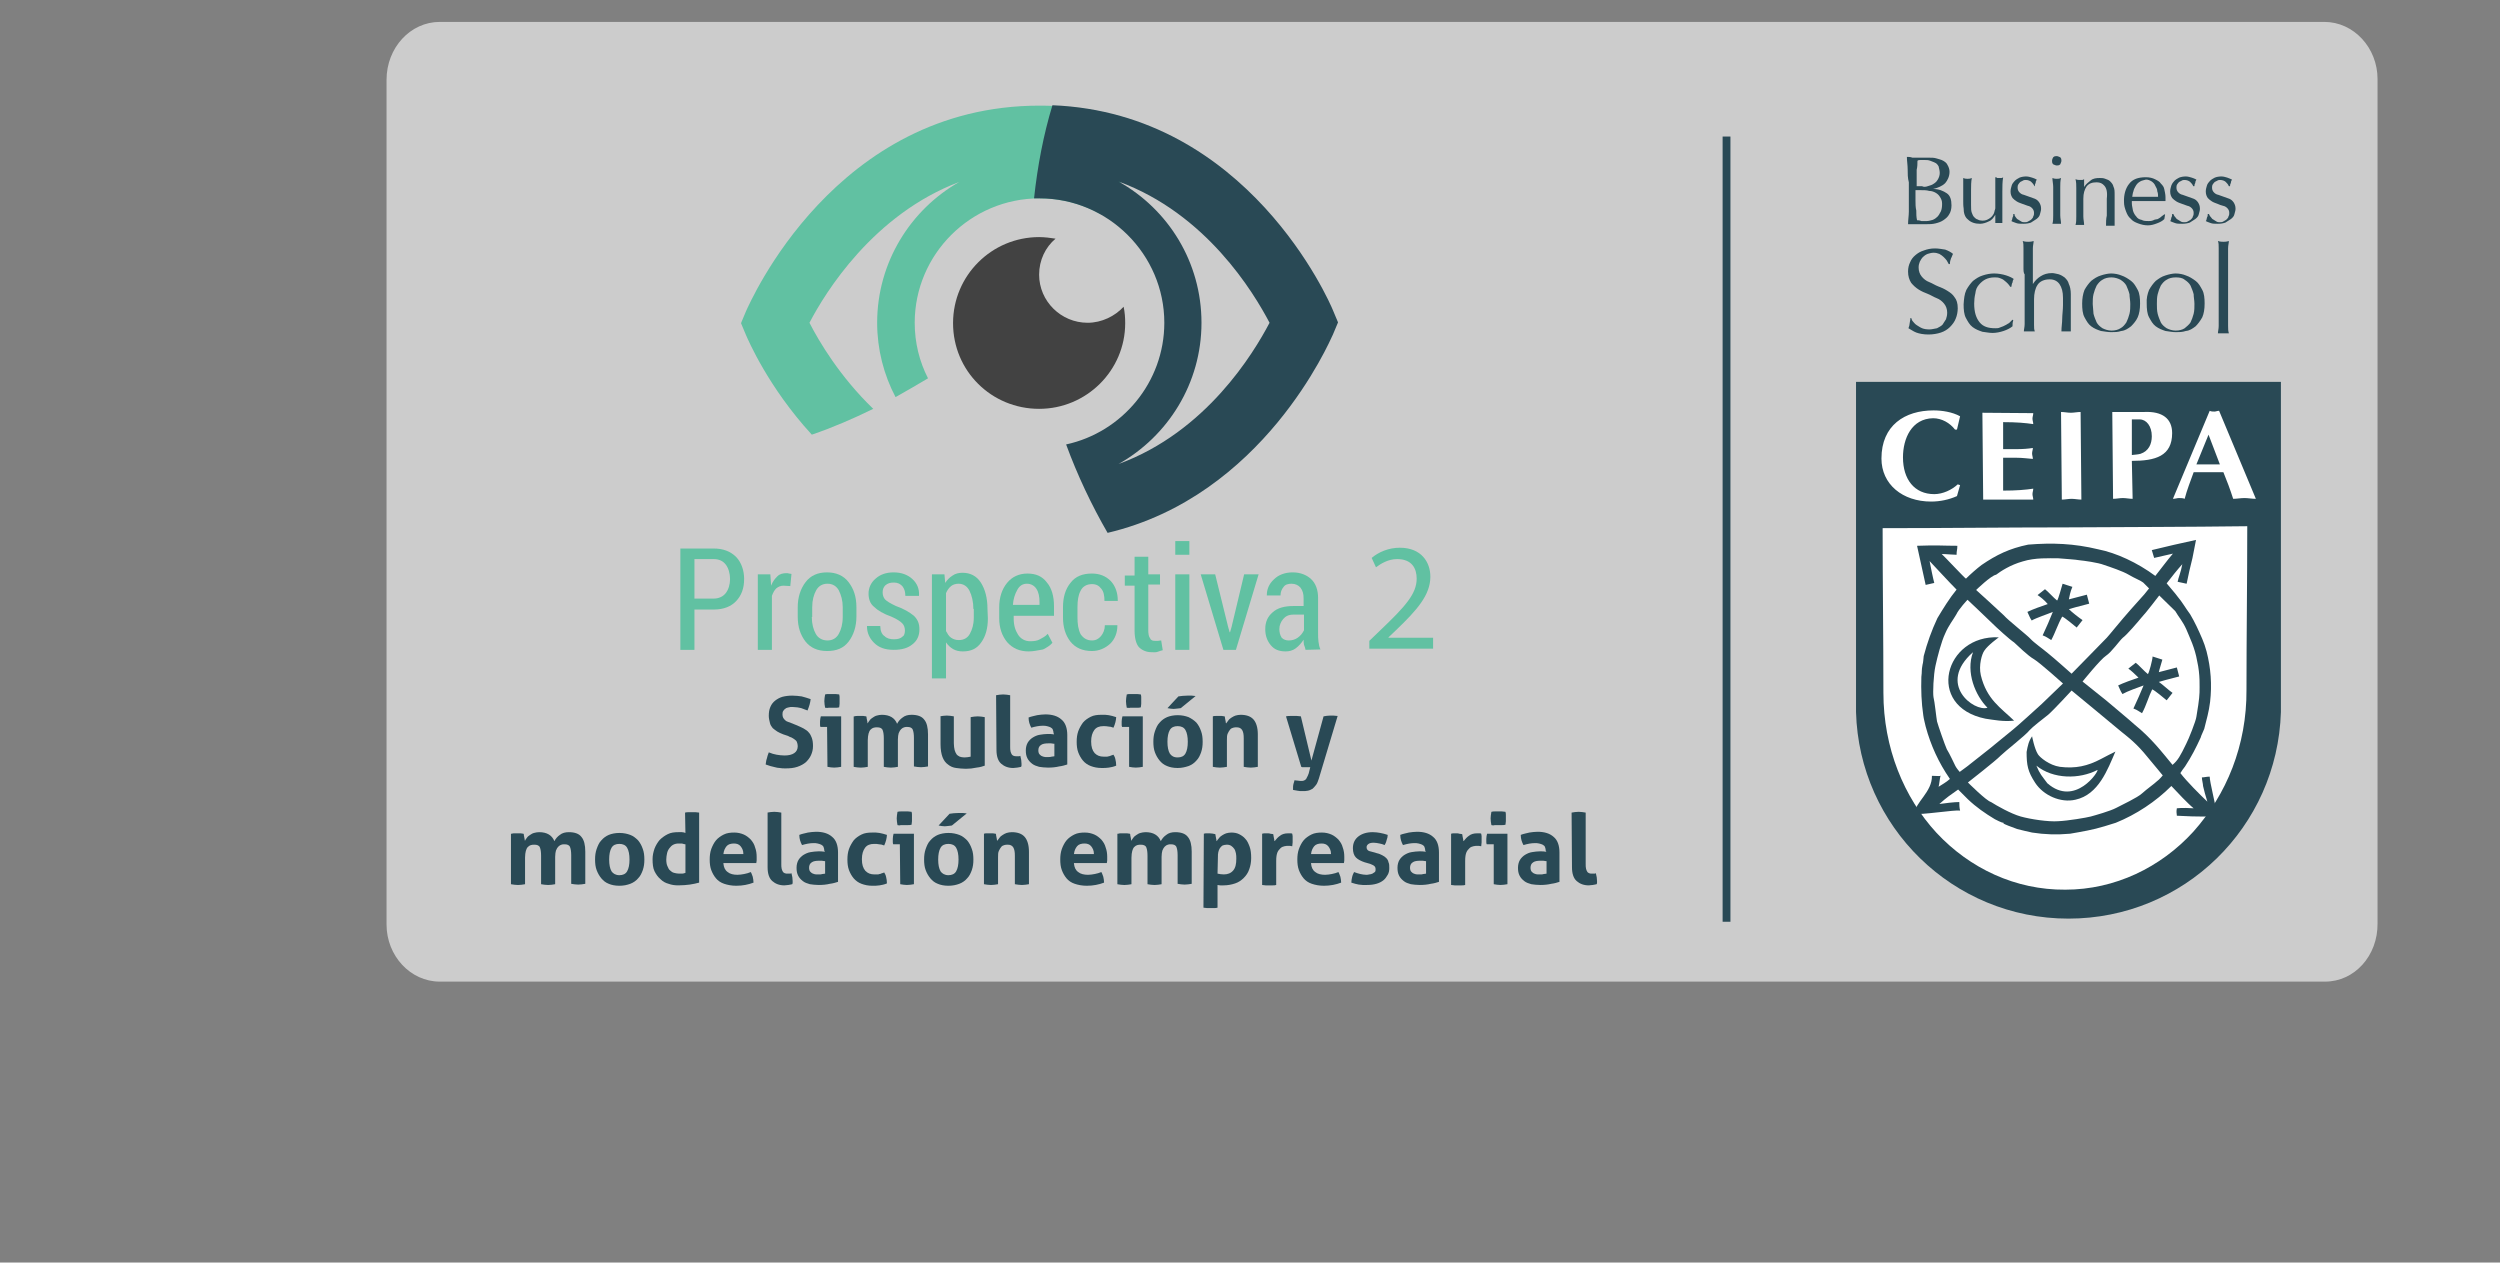 <?xml version="1.0" encoding="utf-8"?>
<!-- Generator: Adobe Illustrator 23.0.3, SVG Export Plug-In . SVG Version: 6.00 Build 0)  -->
<svg version="1.1" id="Capa_1" xmlns="http://www.w3.org/2000/svg" xmlns:xlink="http://www.w3.org/1999/xlink" x="0px" y="0px"
	 viewBox="0 0 639 322.7" style="enable-background:new 0 0 639 322.7;" xml:space="preserve">
<rect x="0" y="0" width="639" height="322.7" fill="#808080" stroke="none"/>
<style type="text/css">
	.st0{opacity:0.6;fill:#FFFFFF;enable-background:new    ;}
	.st1{fill:#424242;}
	.st2{fill:#61C1A2;}
	.st3{fill:#294955;}
	.st4{fill:none;stroke:#294955;stroke-width:2;stroke-miterlimit:10;}
	.st5{fill-rule:evenodd;clip-rule:evenodd;fill:#FFFFFF;}
	.st6{fill-rule:evenodd;clip-rule:evenodd;fill:#294955;}
</style>
<g>
	<path class="st0" d="M594.3,250.9H112.4c-7.5,0-13.6-6.6-13.6-14.6V20.4c0-8.2,6.1-14.8,13.6-14.8h481.7c7.5,0,13.6,6.6,13.6,14.6
		V236C607.8,244.3,601.8,250.9,594.3,250.9z"/>
</g>
<g>
	<path class="st1" d="M278,82.5c-6.8,0-12.4-5.5-12.4-12.3c0-3.7,1.6-7,4.2-9.2c-1.3-0.2-2.8-0.4-4.2-0.4c-12.1,0-22,9.8-22,22
		s9.8,21.9,22,21.9c12.1,0,22-9.8,22-21.9c0-1.4-0.1-2.8-0.4-4.2C285,80.8,281.6,82.5,278,82.5z"/>
	<path class="st2" d="M206.9,82.5c4-7.7,16.3-27.7,38.3-36c-12.5,7.1-21,20.6-21,36c0,6.8,1.7,13.3,4.7,19c2.8-1.6,5.5-3.1,8.3-4.8
		c-2.2-4.3-3.4-9.1-3.4-14.2c0-17.5,14.3-31.8,31.9-31.8c5.6,0,10.9,1.4,15.5,4c1.8-2.6,3.6-5.3,5.2-8c-0.1-0.1-0.2-0.1-0.5-0.2
		c0.1,0.1,0.4,0.1,0.5,0.2c2.8-4.7,5.3-9.5,7.4-14.3c-8.2-3.4-17.5-5.4-28.1-5.4c-52.3,0-74,50.4-75,52.5l-1.3,3.1l1.3,3.1
		c0.5,1.1,5.6,13.2,16.8,25.4c5.3-1.8,10.6-4.1,15.7-6.6C214.6,96.2,209.3,87.2,206.9,82.5z"/>
	<path class="st3" d="M340.7,85.5l1.3-3.1l-1.3-3.1c-0.8-2-21.7-50.4-71.7-52.4c-2.3,7.6-3.8,15.5-4.7,23.8c0.5,0,1,0,1.4,0
		c17.5,0,31.9,14.3,31.9,31.8c0,15.2-10.8,28-25.1,31.1c2.9,7.9,6.5,15.5,10.6,22.6C322.9,126.8,339.8,87.4,340.7,85.5z
		 M285.9,118.6c12.6-7.1,21.2-20.6,21.2-36.1s-8.5-29-21.2-36.1c22.4,8.2,34.5,28.3,38.6,36.1C320.4,90.3,308.3,110.4,285.9,118.6z"
		/>
</g>
<g>
	<path class="st2" d="M177.5,155.8v10.3h-3.6v-25.9h8.5c2.4,0,4.3,0.7,5.8,2.2c1.3,1.4,2,3.4,2,5.6c0,2.4-0.7,4.2-2,5.6
		c-1.3,1.4-3.2,2.2-5.8,2.2L177.5,155.8L177.5,155.8z M177.5,153h4.9c1.3,0,2.4-0.5,3.1-1.4s1.1-2.2,1.1-3.6s-0.4-2.8-1.1-3.7
		s-1.7-1.4-3.1-1.4h-4.9V153z"/>
	<path class="st2" d="M202,149.8l-1.7-0.1c-0.7,0-1.3,0.2-1.9,0.7c-0.5,0.5-0.8,1.1-1.1,1.9v13.8h-3.6v-19.3h3.2l0.2,2.9
		c0.4-1.1,1-1.8,1.6-2.4c0.6-0.6,1.4-0.8,2.3-0.8c0.2,0,0.5,0,0.7,0.1c0.2,0,0.5,0.1,0.6,0.1L202,149.8z"/>
	<path class="st2" d="M203.9,155.2c0-2.5,0.7-4.7,2-6.4s3.1-2.5,5.5-2.5c2.3,0,4.2,0.8,5.5,2.5s2,3.7,2,6.4v2.4c0,2.5-0.7,4.7-2,6.4
		s-3.1,2.4-5.5,2.4s-4.2-0.8-5.5-2.4c-1.3-1.7-2-3.7-2-6.4V155.2z M207.5,157.7c0,1.8,0.4,3.2,1,4.3s1.7,1.7,3,1.7s2.3-0.6,2.9-1.7
		s1-2.5,1-4.3v-2.5c0-1.7-0.4-3.1-1-4.3c-0.6-1.1-1.6-1.7-2.9-1.7s-2.3,0.6-2.9,1.7c-0.6,1.1-1,2.5-1,4.3v2.5H207.5z"/>
	<path class="st2" d="M231.3,161.2c0-0.7-0.2-1.4-0.7-1.9s-1.4-1.1-2.8-1.7c-2-0.7-3.5-1.6-4.4-2.5c-1-0.8-1.4-2-1.4-3.4
		s0.6-2.8,1.8-3.8c1.2-1.1,2.8-1.6,4.6-1.6c2,0,3.6,0.6,4.8,1.7c1.2,1.1,1.8,2.5,1.7,4.2v0.1h-3.5c0-1-0.2-1.7-0.7-2.4
		c-0.5-0.6-1.2-1-2.2-1s-1.6,0.2-2.2,0.7c-0.5,0.5-0.7,1.1-0.7,1.8s0.2,1.3,0.6,1.8c0.5,0.5,1.3,1,2.8,1.7c2,0.7,3.5,1.6,4.6,2.5
		c1,1,1.4,2,1.4,3.5c0,1.6-0.6,2.9-1.8,3.8c-1.2,1-2.8,1.4-4.8,1.4c-2.2,0-3.8-0.6-5-1.8s-1.8-2.6-1.8-4.2V160h3.4
		c0,1.2,0.4,2.2,1.1,2.6c0.6,0.6,1.4,0.8,2.4,0.8s1.7-0.2,2.2-0.7C231,162.6,231.3,162,231.3,161.2z"/>
	<path class="st2" d="M252.5,158.1c0,2.5-0.6,4.6-1.7,6.1c-1.1,1.6-2.6,2.3-4.7,2.3c-1,0-1.8-0.2-2.5-0.6c-0.7-0.4-1.3-1-1.8-1.7
		v9.2h-3.6v-26.6h3.2l0.2,2.2c0.5-0.8,1.1-1.4,1.9-1.9c0.7-0.5,1.6-0.7,2.5-0.7c2,0,3.6,0.8,4.7,2.5s1.7,4,1.7,6.7L252.5,158.1
		L252.5,158.1z M248.8,155.7c0-1.9-0.4-3.5-1-4.7s-1.6-1.8-2.8-1.8c-0.7,0-1.4,0.2-1.9,0.6c-0.6,0.5-1,1.1-1.3,1.8v9.7
		c0.4,0.7,0.7,1.3,1.3,1.7s1.2,0.6,2,0.6c1.2,0,2.2-0.5,2.8-1.6s1-2.4,1-4.1v-2.3L248.8,155.7L248.8,155.7z"/>
	<path class="st2" d="M262.9,166.5c-2.3,0-4.1-0.8-5.5-2.4c-1.3-1.6-2-3.6-2-6.1v-2.8c0-2.5,0.7-4.6,2-6.2s3.1-2.4,5.2-2.4
		c2.2,0,3.8,0.7,5,2.3c1.2,1.4,1.8,3.5,1.8,6v2.5h-10.3v0.7c0,1.7,0.4,3,1.1,4.1s1.8,1.7,3.1,1.7c1,0,1.8-0.1,2.5-0.5s1.4-0.7,2-1.4
		l1.2,2.3c-0.6,0.7-1.4,1.2-2.4,1.7C265.3,166.2,264.3,166.5,262.9,166.5z M262.5,149.2c-1.1,0-1.9,0.5-2.5,1.6s-1,2.3-1.1,3.8h6.8
		v-0.7c0-1.3-0.2-2.5-0.8-3.4C264.4,149.7,263.5,149.2,262.5,149.2z"/>
	<path class="st2" d="M279.1,163.7c1,0,1.7-0.4,2.3-1.1s1-1.7,1-2.8h3.2v0.1c0,1.8-0.6,3.4-1.8,4.6c-1.3,1.2-2.9,1.9-4.7,1.9
		c-2.4,0-4.2-0.8-5.5-2.4c-1.3-1.7-1.9-3.7-1.9-6.2v-2.6c0-2.5,0.6-4.6,1.9-6.2c1.3-1.7,3.1-2.4,5.5-2.4c1.9,0,3.5,0.6,4.8,1.9
		c1.2,1.3,1.8,3,1.8,5v0.1h-3.4c0-1.3-0.2-2.4-0.8-3.1c-0.6-0.8-1.3-1.2-2.4-1.2c-1.3,0-2.4,0.6-2.9,1.7c-0.6,1.1-0.8,2.5-0.8,4.2
		v2.6c0,1.7,0.2,3.1,0.8,4.3C276.9,163.1,277.8,163.7,279.1,163.7z"/>
	<path class="st2" d="M293.5,142v4.8h3v2.6h-3V161c0,1,0.1,1.7,0.5,2.2c0.2,0.5,0.7,0.6,1.2,0.6c0.2,0,0.6,0,0.8,0s0.5-0.1,0.8-0.1
		l0.4,2.5c-0.4,0.1-0.8,0.2-1.3,0.4s-1.1,0.1-1.6,0.1c-1.3,0-2.4-0.5-3.2-1.3c-0.7-0.8-1.1-2.3-1.1-4.2v-11.5h-2.5v-2.6h2.5v-4.8
		h3.5L293.5,142L293.5,142z"/>
	<path class="st2" d="M304,141.8h-3.6v-3.5h3.6V141.8z M304,166.1h-3.6v-19.3h3.6V166.1z"/>
	<path class="st2" d="M313.9,160.2l0.4,1.4h0.1l0.4-1.4l3.2-13.4h3.7l-5.8,19.3h-3.2l-5.8-19.3h3.7L313.9,160.2z"/>
	<path class="st2" d="M333.7,166.1c-0.1-0.5-0.2-0.8-0.4-1.3c-0.1-0.5-0.1-0.8-0.1-1.3c-0.5,0.8-1.2,1.6-2,2.2s-1.7,0.8-2.6,0.8
		c-1.7,0-2.9-0.5-3.8-1.6s-1.4-2.4-1.4-4.1c0-1.8,0.6-3.2,1.9-4.3c1.2-1.1,3-1.6,5.3-1.6h2.6V153c0-1.2-0.2-2-0.8-2.8
		c-0.5-0.6-1.3-1-2.3-1c-0.8,0-1.6,0.2-2,0.8c-0.5,0.6-0.8,1.3-0.8,2.2h-3.5v-0.1c0-1.4,0.5-2.8,1.8-4c1.2-1.2,2.9-1.8,4.8-1.8
		s3.5,0.6,4.7,1.7c1.2,1.1,1.8,2.8,1.8,4.8v9c0,0.7,0,1.4,0.1,2.2s0.2,1.3,0.5,2L333.7,166.1L333.7,166.1z M329.4,163.7
		c0.8,0,1.6-0.2,2.3-0.7s1.2-1.1,1.6-1.9v-4h-2.8c-1.1,0-1.9,0.4-2.5,1.1c-0.6,0.7-1,1.6-1,2.6c0,0.8,0.2,1.6,0.6,2.2
		C328.1,163.5,328.7,163.7,329.4,163.7z"/>
</g>
<line class="st4" x1="441.3" y1="34.9" x2="441.3" y2="235.6"/>
<g>
	<g>
		<path class="st3" d="M487.6,43.3c0-1.1-0.2-2.2-0.2-3.2c0.5,0,0.9,0,1.4,0.2c0.5,0,0.9,0,1.4,0s0.9,0,1.4,0s0.9,0,1.4,0
			c0.8,0,1.4,0,2,0.2s1.2,0.3,1.7,0.6s0.9,0.6,1.1,1.1c0.3,0.5,0.5,1.1,0.5,1.7c0,1.2-0.5,2.2-1.1,2.9c-0.8,0.8-1.9,1.2-3.1,1.5l0,0
			c1.5,0,2.6,0.5,3.5,1.1s1.2,1.7,1.2,3.1c0,0.9-0.2,1.7-0.6,2.3c-0.3,0.6-0.9,1.1-1.5,1.5s-1.2,0.6-2,0.8s-1.5,0.2-2.2,0.2
			c-0.5,0-0.8,0-1.2,0s-0.8,0-1.2,0c-0.5,0-0.8,0-1.2,0c-0.5,0-0.8,0-1.2,0c0-1.1,0.2-2.2,0.2-3.2s0-2.2,0-3.2v-4.3
			C487.6,45.5,487.6,44.4,487.6,43.3z M492.7,47.6c0.6-0.2,1.1-0.3,1.5-0.6c0.5-0.3,0.8-0.6,1.1-1.1c0.3-0.5,0.5-1.1,0.5-1.7
			s-0.2-1.2-0.3-1.7c-0.3-0.5-0.6-0.8-0.9-0.9c-0.3-0.2-0.8-0.3-1.2-0.5c-0.5-0.2-0.9-0.2-1.4-0.2s-0.8,0-1.1,0
			c-0.3,0-0.6,0-0.8,0.2c0,0.8,0,1.5-0.2,2.3c0,0.8,0,1.5,0,2.3v1.9h1.4C491.6,47.8,492.2,47.8,492.7,47.6z M489.8,53.8
			c0,0.8,0,1.7,0.2,2.5c0.3,0,0.6,0,1.1,0.2c0.5,0,0.9,0,1.4,0s1.1-0.2,1.5-0.3c0.5-0.2,0.9-0.5,1.2-0.8c0.3-0.3,0.6-0.8,0.9-1.4
			c0.2-0.5,0.3-1.1,0.3-1.9c0-0.8-0.2-1.2-0.5-1.7s-0.6-0.8-1.1-1.1s-1.1-0.5-1.7-0.5c-0.6-0.2-1.4-0.2-2.3-0.2h-1.2v2.6
			C489.6,52.1,489.6,53,489.8,53.8z"/>
		<path class="st3" d="M501.8,51.3c0-0.6,0-1.2,0-1.9c0-0.6,0-1.2,0-1.9c0-0.6,0-1.4,0-2c0.5,0.2,0.8,0.2,1.1,0.2
			c0.3,0,0.6,0,1.1-0.2c-0.2,0.9-0.2,2.2-0.2,3.2c0,1.2,0,2.5,0,3.7c0,0.9,0,1.5,0.2,2s0.3,0.8,0.6,1.1c0.3,0.3,0.5,0.5,0.9,0.6
			c0.3,0.2,0.8,0.3,1.2,0.3c0.8,0,1.2-0.2,1.7-0.5s0.8-0.6,1.1-1.1c0.2-0.3,0.2-0.5,0.3-0.8c0-0.2,0.2-0.5,0.2-0.8s0-0.8,0-1.4
			c0-0.6,0-1.4,0-2.3v-2.2c0-0.3,0-0.8,0-1.1s0-0.6,0-0.9c0.2,0,0.3,0,0.5,0.2c0.2,0,0.3,0,0.5,0s0.3,0,0.5,0s0.3,0,0.5-0.2
			c-0.2,1.2-0.2,2.5-0.2,3.7s0,2.5,0,3.8c0,0.8,0,1.5,0,2.2c0,0.8,0,1.4,0,2c-0.3,0-0.6,0-0.9,0s-0.6,0-0.9,0c0-0.2,0-0.3,0-0.5
			s0-0.3,0-0.5v-1.1l0,0c-0.5,0.8-0.9,1.4-1.7,1.7c-0.6,0.3-1.4,0.6-2.2,0.6c-1.2,0-2.3-0.3-3.1-1.1c-0.8-0.6-1.1-1.7-1.1-2.9
			C501.8,52.7,501.8,51.9,501.8,51.3z"/>
		<path class="st3" d="M515.2,55.5c0.2,0.2,0.3,0.5,0.6,0.6c0.3,0.2,0.5,0.3,0.8,0.5s0.6,0.2,0.9,0.2s0.6,0,0.9-0.2
			c0.3-0.2,0.6-0.3,0.8-0.5s0.5-0.5,0.5-0.8c0.2-0.3,0.2-0.6,0.2-0.9c0-0.5-0.2-0.9-0.5-1.2s-0.6-0.5-1.1-0.6
			c-0.5-0.2-0.9-0.3-1.4-0.5s-0.9-0.3-1.4-0.6s-0.8-0.6-1.1-0.9c-0.3-0.5-0.5-0.9-0.5-1.7c0-0.6,0.2-1.1,0.3-1.5s0.5-0.9,0.8-1.2
			s0.8-0.6,1.2-0.8c0.5-0.2,1.1-0.3,1.7-0.3s1.1,0.2,1.5,0.3s0.8,0.3,1.2,0.5c-0.2,0.3-0.3,0.6-0.3,0.9c-0.2,0.3-0.2,0.6-0.2,0.8
			H520c-0.2-0.5-0.5-0.8-0.8-1.1s-0.9-0.5-1.4-0.5c-0.3,0-0.5,0-0.8,0.2s-0.5,0.2-0.6,0.3c-0.2,0.2-0.3,0.3-0.5,0.6
			s-0.2,0.6-0.2,0.9c0,0.5,0.2,0.9,0.5,1.2s0.6,0.5,1.1,0.6c0.5,0.2,0.9,0.3,1.4,0.5s0.9,0.3,1.4,0.5s0.8,0.5,1.1,0.9
			c0.3,0.5,0.5,0.9,0.5,1.7c0,0.5-0.2,0.9-0.3,1.4s-0.5,0.9-0.9,1.2c-0.5,0.3-0.9,0.6-1.4,0.9c-0.6,0.2-1.2,0.3-1.9,0.3
			c-0.8,0-1.4,0-1.9-0.2s-0.9-0.3-1.2-0.5c0.2-0.2,0.2-0.5,0.3-0.9c0.2-0.3,0.2-0.6,0.2-0.9h0.3C514.9,55.2,515.1,55.3,515.2,55.5z"
			/>
		<path class="st3" d="M524.8,40.2c0.3-0.3,0.6-0.3,0.9-0.3c0.3,0,0.6,0.2,0.9,0.3c0.3,0.3,0.3,0.6,0.3,0.9c0,0.3-0.2,0.6-0.3,0.9
			c-0.3,0.3-0.6,0.3-0.9,0.3c-0.3,0-0.6-0.2-0.9-0.3c-0.3-0.3-0.3-0.6-0.3-0.9S524.6,40.5,524.8,40.2z M524.8,47.8
			c0-0.8-0.2-1.5-0.2-2.3c0.5,0.2,0.8,0.2,1.1,0.2s0.6,0,1.1-0.2c-0.2,0.8-0.2,1.5-0.2,2.3s0,1.5,0,2.3v2.6c0,0.8,0,1.5,0,2.3
			s0.2,1.5,0.2,2.2c-0.3,0-0.8,0-1.1,0s-0.8,0-1.1,0c0.2-0.6,0.2-1.4,0.2-2.2s0-1.5,0-2.3v-2.6C524.8,49.3,524.8,48.5,524.8,47.8z"
			/>
		<path class="st3" d="M537.9,47.5c-0.5-0.6-1.1-0.9-2-0.9c-1.2,0-2,0.3-2.6,1.1c-0.5,0.8-0.8,1.7-0.8,3.1V53c0,0.8,0,1.5,0,2.3
			s0.2,1.5,0.2,2.2c-0.3,0-0.8,0-1.1,0s-0.8,0-1.1,0c0.2-0.6,0.2-1.4,0.2-2.2s0-1.5,0-2.3v-2.6c0-0.8,0-1.5,0-2.3s0-1.5-0.2-2.3
			c0.5,0.2,0.8,0.2,1.1,0.2c0.2,0,0.3,0,0.5,0s0.3,0,0.6-0.2c0,0.6,0,1.4,0,2l0,0c0.5-0.8,1.1-1.2,1.7-1.7s1.4-0.6,2.3-0.6
			c0.5,0,0.9,0,1.4,0.2s0.9,0.3,1.2,0.6s0.8,0.8,0.9,1.4c0.3,0.6,0.3,1.2,0.3,2.2c0,0.8,0,1.4,0,2.2s0,1.5,0,2.5v1.5
			c0,0.3,0,0.5,0,0.8s0,0.5,0,0.8c-0.3,0-0.6,0-1.1,0c-0.3,0-0.8,0-1.1,0c0-0.9,0-1.7,0.2-2.6c0-0.9,0-1.9,0-2.8v-1.5
			C538.7,49,538.4,48.1,537.9,47.5z"/>
		<path class="st3" d="M544.2,47c0.9-1.2,2.3-1.7,4.3-1.7c0.9,0,1.7,0.2,2.3,0.5s1.2,0.6,1.5,1.1c0.5,0.5,0.8,0.9,0.9,1.5
			s0.3,1.2,0.3,2c0,0.2,0,0.3,0,0.5s0,0.3,0,0.5c-0.9,0-1.9,0-2.6,0c-0.9,0-1.7,0-2.6,0c-0.6,0-1.1,0-1.7,0s-1.1,0-1.7,0
			c0,0.2,0,0.2,0,0.3V52c0,0.6,0.2,1.2,0.3,1.9c0.2,0.6,0.5,1.1,0.8,1.4c0.3,0.5,0.8,0.8,1.4,0.9c0.5,0.3,1.1,0.3,1.9,0.3
			c0.3,0,0.6,0,1.1-0.2c0.3-0.2,0.6-0.2,1.1-0.3c0.3-0.2,0.6-0.3,0.9-0.6c0.3-0.2,0.6-0.5,0.8-0.6h0.2l-0.2,1.2
			c-0.5,0.5-1.1,0.8-1.9,1.1s-1.5,0.5-2.3,0.5c-0.9,0-1.7-0.2-2.5-0.5s-1.4-0.6-1.9-1.2c-0.6-0.5-0.9-1.1-1.2-1.9
			c-0.3-0.8-0.5-1.5-0.5-2.3C542.8,49.8,543.3,48.1,544.2,47z M547,46.4c-0.5,0.3-0.8,0.6-1.1,1.1s-0.5,0.9-0.6,1.4
			c-0.2,0.5-0.2,0.9-0.3,1.4c0.5,0,1.1,0,1.5,0c0.6,0,1.1,0,1.7,0s1.1,0,1.7,0c0.6,0,1.1,0,1.7,0c0-0.5,0-0.9-0.2-1.4
			c0-0.5-0.2-0.9-0.5-1.4c-0.2-0.5-0.5-0.8-0.9-1.1c-0.5-0.3-0.9-0.5-1.5-0.5C547.9,46.1,547.5,46.1,547,46.4z"/>
		<path class="st3" d="M556,55.5c0.2,0.2,0.3,0.5,0.6,0.6c0.3,0.2,0.5,0.3,0.8,0.5s0.6,0.2,0.9,0.2c0.3,0,0.6,0,0.9-0.2
			c0.3-0.2,0.6-0.3,0.8-0.5s0.5-0.5,0.5-0.8c0.2-0.3,0.2-0.6,0.2-0.9c0-0.5-0.2-0.9-0.5-1.2s-0.6-0.5-1.1-0.6
			c-0.5-0.2-0.9-0.3-1.4-0.5s-0.9-0.3-1.4-0.6s-0.8-0.6-1.1-0.9c-0.3-0.5-0.5-0.9-0.5-1.7c0-0.6,0.2-1.1,0.3-1.5
			c0.2-0.5,0.5-0.9,0.8-1.2s0.8-0.6,1.2-0.8c0.5-0.2,1.1-0.3,1.7-0.3s1.1,0.2,1.5,0.3s0.8,0.3,1.2,0.5c-0.2,0.3-0.3,0.6-0.3,0.9
			c-0.2,0.3-0.2,0.6-0.2,0.8h-0.3c-0.2-0.5-0.5-0.8-0.8-1.1s-0.9-0.5-1.4-0.5c-0.3,0-0.5,0-0.8,0.2s-0.5,0.2-0.6,0.3
			c-0.2,0.2-0.3,0.3-0.5,0.6s-0.2,0.6-0.2,0.9c0,0.5,0.2,0.9,0.5,1.2s0.6,0.5,1.1,0.6c0.5,0.2,0.9,0.3,1.4,0.5s0.9,0.3,1.4,0.5
			s0.8,0.5,1.1,0.9c0.3,0.5,0.5,0.9,0.5,1.7c0,0.5-0.2,0.9-0.3,1.4s-0.5,0.9-0.9,1.2c-0.5,0.3-0.9,0.6-1.4,0.9
			c-0.6,0.2-1.2,0.3-1.9,0.3c-0.8,0-1.4,0-1.9-0.2s-0.9-0.3-1.2-0.5c0.2-0.2,0.2-0.5,0.3-0.9c0.2-0.3,0.2-0.6,0.2-0.9h0.3
			C555.7,55.2,555.8,55.3,556,55.5z"/>
		<path class="st3" d="M565.1,55.5c0.2,0.2,0.3,0.5,0.6,0.6c0.3,0.2,0.5,0.3,0.8,0.5s0.6,0.2,0.9,0.2c0.3,0,0.6,0,0.9-0.2
			c0.3-0.2,0.6-0.3,0.8-0.5s0.5-0.5,0.5-0.8c0.2-0.3,0.2-0.6,0.2-0.9c0-0.5-0.2-0.9-0.5-1.2s-0.6-0.5-1.1-0.6s-0.9-0.3-1.4-0.5
			s-0.9-0.3-1.4-0.6s-0.8-0.6-1.1-0.9c-0.3-0.5-0.5-0.9-0.5-1.7c0-0.6,0.2-1.1,0.3-1.5s0.5-0.9,0.8-1.2s0.8-0.6,1.2-0.8
			c0.5-0.2,1.1-0.3,1.7-0.3c0.6,0,1.1,0.2,1.5,0.3c0.5,0.2,0.8,0.3,1.2,0.5c-0.2,0.3-0.3,0.6-0.3,0.9c-0.2,0.3-0.2,0.6-0.2,0.8h-0.3
			c-0.2-0.5-0.5-0.8-0.8-1.1S568,46,567.5,46c-0.3,0-0.5,0-0.8,0.2s-0.5,0.2-0.6,0.3c-0.2,0.2-0.3,0.3-0.5,0.6s-0.2,0.6-0.2,0.9
			c0,0.5,0.2,0.9,0.5,1.2s0.6,0.5,1.1,0.6c0.5,0.2,0.9,0.3,1.4,0.5s0.9,0.3,1.4,0.5s0.8,0.5,1.1,0.9c0.3,0.5,0.5,0.9,0.5,1.7
			c0,0.5-0.2,0.9-0.3,1.4s-0.5,0.9-0.9,1.2c-0.5,0.3-0.9,0.6-1.4,0.9c-0.6,0.2-1.2,0.3-1.9,0.3c-0.8,0-1.4,0-1.9-0.2
			s-0.9-0.3-1.2-0.5c0.2-0.2,0.2-0.5,0.3-0.9c0.2-0.3,0.2-0.6,0.2-0.9h0.3C564.8,55.2,564.9,55.3,565.1,55.5z"/>
		<g>
			<path class="st3" d="M488.8,82c0.3,0.3,0.6,0.8,1.1,1.1c0.5,0.3,0.9,0.6,1.4,0.8c0.5,0.2,1.1,0.3,1.9,0.3c0.6,0,1.2-0.2,1.9-0.3
				c0.6-0.3,1.1-0.6,1.4-0.9c0.3-0.5,0.6-0.9,0.9-1.4c0.2-0.6,0.3-1.1,0.3-1.7c0-0.9-0.3-1.7-0.8-2.3c-0.5-0.6-1.1-1.1-1.9-1.4
				s-1.5-0.8-2.3-1.1c-0.8-0.3-1.5-0.6-2.3-1.1s-1.4-1.1-1.9-1.7c-0.5-0.8-0.8-1.7-0.8-2.9c0-0.9,0.2-1.7,0.5-2.3
				c0.3-0.8,0.8-1.4,1.4-1.9s1.2-0.9,2.2-1.2c0.8-0.3,1.7-0.5,2.8-0.5c0.9,0,1.9,0.2,2.6,0.3c0.8,0.3,1.4,0.6,2,1.1
				c-0.2,0.3-0.3,0.8-0.5,1.1c-0.2,0.5-0.3,0.9-0.3,1.5h-0.3c-0.2-0.3-0.3-0.6-0.5-0.9s-0.5-0.6-0.8-0.9s-0.6-0.5-1.1-0.8
				c-0.5-0.2-0.9-0.3-1.5-0.3s-1.1,0.2-1.5,0.3c-0.5,0.2-0.9,0.5-1.2,0.8c-0.3,0.3-0.6,0.8-0.8,1.2c-0.2,0.5-0.3,0.9-0.3,1.5
				c0,0.9,0.3,1.7,0.8,2.3c0.5,0.6,1.1,1.1,1.9,1.4s1.5,0.8,2.3,1.1c0.8,0.3,1.5,0.6,2.3,1.1s1.4,0.9,1.9,1.7
				c0.5,0.6,0.8,1.5,0.8,2.8c0,0.9-0.2,1.9-0.5,2.6c-0.3,0.8-0.8,1.5-1.5,2.2c-0.6,0.6-1.4,1.1-2.3,1.4s-2,0.5-3.2,0.5
				s-2.3-0.2-3.1-0.5c-0.8-0.3-1.4-0.8-2-1.1c0.2-0.5,0.3-0.9,0.3-1.2c0-0.3,0.2-0.9,0.2-1.4h0.3C488.4,81.3,488.7,81.7,488.8,82z"
				/>
			<path class="st3" d="M502.6,74.1c0.5-0.9,1.1-1.7,1.7-2.3c0.8-0.6,1.5-1.1,2.5-1.4c0.9-0.3,1.9-0.5,2.9-0.5s2.2,0.2,3.1,0.5
				c0.9,0.3,1.5,0.6,1.9,0.9c-0.2,0.3-0.3,0.6-0.3,0.9c-0.2,0.3-0.2,0.6-0.3,1.1h-0.3c-0.2-0.3-0.3-0.5-0.6-0.8s-0.5-0.5-0.9-0.8
				c-0.3-0.3-0.8-0.5-1.1-0.6c-0.5-0.2-0.9-0.2-1.4-0.2c-0.9,0-1.7,0.2-2.3,0.5c-0.6,0.3-1.2,0.8-1.7,1.4S505,74,504.9,75
				c-0.2,0.8-0.3,1.7-0.3,2.6c0,2.2,0.5,3.7,1.4,4.8c0.9,1.1,2.2,1.5,4,1.5c0.5,0,0.8,0,1.2-0.2c0.5-0.2,0.9-0.3,1.2-0.5
				c0.5-0.2,0.8-0.5,1.1-0.6c0.3-0.3,0.6-0.6,0.9-0.9l0.2,0.2c-0.2,0.5-0.2,0.9-0.2,1.5c-0.6,0.5-1.4,0.9-2.3,1.2
				c-0.9,0.3-1.9,0.5-2.8,0.5s-1.7-0.2-2.6-0.3c-0.9-0.3-1.7-0.6-2.5-1.2s-1.2-1.4-1.7-2.3s-0.6-2.2-0.6-3.5
				C502,76.3,502.1,75.2,502.6,74.1z"/>
			<path class="st3" d="M517.2,68.3c0-0.8,0-1.7,0-2.5s0-1.5,0-2.3s0-1.4-0.2-1.9c0.6,0.2,1.1,0.2,1.4,0.2c0.3,0,0.8,0,1.4-0.2
				c0,0.5-0.2,1.1-0.2,1.9c0,0.8,0,1.5,0,2.3s0,1.5,0,2.3s0,1.5,0,2.2v2.3l0,0c0.6-0.9,1.2-1.5,2-2s1.7-0.8,2.9-0.8
				c0.6,0,1.1,0.2,1.7,0.3c0.6,0.2,1.1,0.5,1.5,0.8c0.5,0.5,0.9,0.9,1.1,1.7c0.3,0.6,0.5,1.5,0.5,2.6c0,0.9,0,1.9,0,2.8s0,1.9,0,2.9
				v2c0,0.3,0,0.6,0,0.9s0,0.6,0,0.9c-0.5,0-0.9,0-1.2,0c-0.5,0-0.9,0-1.2,0c0-1.1,0.2-2.2,0.2-3.2s0.2-2.3,0.2-3.5v-1.9
				c0-1.5-0.3-2.6-0.9-3.5c-0.6-0.8-1.4-1.2-2.5-1.2c-1.4,0-2.5,0.5-3.1,1.4s-0.9,2.2-0.9,3.7c0,0.6,0,1.2,0,2s0,1.5,0,2.3
				s0,1.5,0,2.2c0,0.8,0,1.2,0.2,1.7c-0.5,0-0.9,0-1.4,0s-0.9,0-1.4,0c0-0.5,0.2-1.1,0.2-1.9s0-1.5,0-2.3s0-1.5,0-2.5
				c0-0.8,0-1.5,0-2.3v-5.6C517.2,69.8,517.2,69.1,517.2,68.3z"/>
			<path class="st3" d="M532.8,74.1c0.5-0.9,1.1-1.7,1.7-2.3c0.8-0.6,1.5-1.1,2.5-1.4c0.9-0.3,1.9-0.5,2.6-0.5
				c0.9,0,1.9,0.2,2.6,0.5c0.9,0.3,1.7,0.8,2.5,1.4s1.2,1.4,1.7,2.3s0.6,2.2,0.6,3.5c0,1.4-0.2,2.6-0.6,3.5s-1.1,1.7-1.7,2.3
				c-0.8,0.6-1.5,1.1-2.5,1.2c-0.9,0.3-1.7,0.3-2.6,0.3c-0.9,0-1.7-0.2-2.6-0.3c-0.9-0.3-1.7-0.6-2.5-1.2s-1.2-1.4-1.7-2.3
				s-0.6-2.2-0.6-3.5C532.2,76.3,532.4,75.1,532.8,74.1z M535.1,80.2c0.2,0.8,0.5,1.5,0.8,2.2c0.3,0.6,0.9,1.1,1.5,1.5
				c0.6,0.3,1.4,0.6,2.3,0.6s1.7-0.2,2.3-0.6c0.6-0.3,1.1-0.9,1.5-1.5c0.3-0.6,0.6-1.4,0.8-2.2s0.2-1.7,0.2-2.5
				c0-0.9-0.2-1.7-0.2-2.5c-0.2-0.8-0.5-1.5-0.8-2.2c-0.3-0.6-0.9-1.1-1.5-1.5c-0.6-0.3-1.4-0.6-2.3-0.6c-0.9,0-1.7,0.2-2.3,0.6
				c-0.6,0.3-1.1,0.9-1.5,1.5c-0.3,0.6-0.6,1.4-0.8,2.2c-0.2,0.8-0.2,1.7-0.2,2.5C535,78.5,535,79.4,535.1,80.2z"/>
			<path class="st3" d="M549.3,74.1c0.5-0.9,1.1-1.7,1.7-2.3c0.8-0.6,1.5-1.1,2.5-1.4c0.9-0.3,1.9-0.5,2.6-0.5
				c0.9,0,1.9,0.2,2.6,0.5c0.9,0.3,1.7,0.8,2.5,1.4s1.2,1.4,1.7,2.3s0.6,2.2,0.6,3.5c0,1.4-0.2,2.6-0.6,3.5
				c-0.5,0.9-1.1,1.7-1.7,2.3c-0.8,0.6-1.5,1.1-2.5,1.2c-0.9,0.3-1.7,0.3-2.6,0.3c-0.9,0-1.7-0.2-2.6-0.3c-0.9-0.3-1.7-0.6-2.5-1.2
				s-1.2-1.4-1.7-2.3s-0.6-2.2-0.6-3.5C548.6,76.3,548.9,75.1,549.3,74.1z M551.5,80.2c0.2,0.8,0.5,1.5,0.8,2.2
				c0.3,0.6,0.9,1.1,1.5,1.5c0.6,0.3,1.4,0.6,2.3,0.6s1.7-0.2,2.3-0.6c0.6-0.5,1.1-0.9,1.5-1.5c0.3-0.6,0.6-1.4,0.8-2.2
				s0.2-1.7,0.2-2.5c0-0.9-0.2-1.7-0.2-2.5c-0.2-0.8-0.5-1.5-0.8-2.2c-0.3-0.6-0.9-1.1-1.5-1.5c-0.6-0.5-1.4-0.6-2.3-0.6
				s-1.7,0.2-2.3,0.6c-0.6,0.3-1.1,0.9-1.5,1.5c-0.3,0.6-0.6,1.4-0.8,2.2c-0.2,0.8-0.2,1.7-0.2,2.5S551.3,79.4,551.5,80.2z"/>
			<path class="st3" d="M567.1,68.3c0-0.8,0-1.7,0-2.5s0-1.5,0-2.3s0-1.4-0.2-1.9c0.6,0.2,1.1,0.2,1.4,0.2c0.3,0,0.8,0,1.4-0.2
				c0,0.5-0.2,1.1-0.2,1.9c0,0.8,0,1.5,0,2.3s0,1.5,0,2.5c0,0.8,0,1.5,0,2.3v5.6c0,0.8,0,1.4,0,2.3c0,0.8,0,1.7,0,2.5s0,1.5,0,2.3
				s0,1.2,0.2,1.9c-0.5,0-0.9,0-1.4,0s-0.9,0-1.4,0c0-0.5,0.2-1.1,0.2-1.9s0-1.5,0-2.3s0-1.5,0-2.5c0-0.8,0-1.5,0-2.3v-5.6
				C567.1,69.8,567.1,69.1,567.1,68.3z"/>
		</g>
	</g>
	<path class="st3" d="M583,181.5c0-0.3,0-0.6,0-1.1c0-0.3,0-0.6,0-1.1V97.6H474.4v81.9c0,0.3,0,0.6,0,0.8c0,0.3,0,0.6,0,0.9v0.8l0,0
		c0.8,29.3,24.8,52.8,54.3,52.8c29.5,0,53.4-23.4,54.3-52.8l0,0V181.5L583,181.5z"/>
	<g>
		<path class="st5" d="M500.4,123.8c-1.5,1.4-3.8,2.5-6,2.5c-5.1,0-8-3.8-8-9.4c0-4.8,2.2-9.9,7.7-10c2.2,0,4.3,1.2,5.6,2.9h0.5
			c0.3-1.1,0.5-2.3,0.8-3.4c-2-1.1-4.6-1.5-6.8-1.5c-7.3,0-13.3,3.8-13.3,12.3c0,6.6,5.4,11,12.7,11c2.3,0,4.6-0.5,6.6-1.4l0.8-2.8
			L500.4,123.8L500.4,123.8z M506.7,105.5l0.2,22.2h12.8c0-0.5-0.2-0.9-0.2-1.4s0.2-0.9,0.2-1.4c-2,0.3-4.3,0.5-7.7,0.5V117h3.4
			c1.5,0,2.9,0.2,4.2,0.3c0-0.5-0.2-0.9-0.2-1.4s0.2-0.9,0.2-1.4c-1.2,0.2-2.6,0.3-4.2,0.3H512v-6.9c3.4,0,5.7,0.2,7.7,0.5
			c0-0.5-0.2-0.9-0.2-1.4s0.2-0.9,0.2-1.4L506.7,105.5L506.7,105.5z M527,127.7c0.8,0,1.7-0.2,2.5-0.2s1.7,0.2,2.5,0.2l-0.2-22.4
			c-0.8,0-1.7,0.2-2.5,0.2s-1.7-0.2-2.5-0.2L527,127.7L527,127.7z M544.9,117.8c6,0,10.3-1.2,10.3-7.1c0-3.7-2.5-5.6-7.1-5.4h-8.2
			l0.2,22.2c0.8,0,1.7-0.2,2.5-0.2s1.7,0.2,2.5,0.2L544.9,117.8L544.9,117.8z M544.9,107.2h2c1.7,0,3.1,1.7,3.1,4.3
			c0,2-0.8,3.8-2.9,4.5c-0.8,0.2-1.4,0.2-2.2,0.3L544.9,107.2L544.9,107.2z M568.3,120.7c0.9,2.2,1.7,4.3,2.5,6.8
			c0.9,0,1.9-0.2,2.9-0.2c0.9,0,1.9,0.2,2.9,0.2l-9.4-22.5c-0.5,0-0.8,0.2-1.2,0.2s-0.8,0-1.2-0.2l-9.4,22.5c0.6,0,1.1-0.2,1.5-0.2
			c0.5,0,1.1,0,1.5,0.2c0.6-2.3,1.4-4.3,2.3-6.8H568.3L568.3,120.7z M561.4,118.7l3.1-7.6l2.9,7.6H561.4L561.4,118.7z"/>
	</g>
	<path class="st5" d="M574.2,176.3c0-13.9,0.2-27.9,0.2-41.8c-15.4,0.2-31,0.2-46.6,0.3c-15.6,0-31,0.2-46.6,0.2
		c0,14,0.2,28.1,0.2,42.1s5.2,26.7,13.6,35.8c8.5,9.1,20.2,14.6,32.9,14.5c12.7,0,24.4-5.7,32.7-14.8
		C569.1,203.1,574.3,190.5,574.2,176.3L574.2,176.3z"/>
	<g>
		<path class="st6" d="M524.3,163.6c-0.9-0.5-1.1-0.8-2.2-1.2c0.9-1.9,1.9-4.2,2.6-6c-1.4,0.6-4.2,1.5-5.4,2.2
			c-0.6-0.9-0.6-1.2-1.1-2.2c1.2-0.6,3.7-1.5,5.2-2c-0.9-1.1-2-1.9-2.6-2.3l1.9-1.5c0.8,0.6,2.2,2.2,3.1,2.9
			c0.3-0.3,1.2-3.7,1.4-4.3c1.1,0.3,1.4,0.5,2.5,0.8c-0.5,1.1-0.8,2.6-0.9,3.2c1.1-0.3,3.4-0.9,4.6-1.2l0.6,2.3
			c-3.2,0.8-4.5,1.2-5.2,1.4c0.8,0.8,2.6,2.2,3.5,2.8l-1.5,1.9c-0.6-0.5-3.1-2.6-3.7-2.8C526,159.5,525.3,161.8,524.3,163.6
			L524.3,163.6z M547.5,182.3c-0.9-0.5-1.1-0.8-2.2-1.2c0.9-1.9,1.9-4.2,2.6-5.9c-1.4,0.5-4.2,1.5-5.4,2.2c-0.6-0.9-0.6-1.2-1.1-2.2
			c1.2-0.6,3.7-1.5,5.2-2c-0.9-0.9-2-1.9-2.6-2.3l1.9-1.5c0.8,0.6,2.2,2.2,3.1,2.9c0.3-0.3,1.2-3.7,1.2-4.5c1.1,0.3,1.4,0.5,2.5,0.8
			c-0.3,1.1-0.8,2.6-0.9,3.2c1.1-0.3,3.5-0.9,4.6-1.2l0.6,2.3c-3.2,0.8-4.5,1.2-5.2,1.4c0.9,0.6,2.6,2.2,3.5,2.8l-1.5,1.9
			c-0.6-0.5-3.1-2.6-3.7-2.8C549.2,178,548.6,180.3,547.5,182.3L547.5,182.3z M519.4,188.2c0,0,0.6,3.2,1.5,4.6
			c0.5,0.8,2.9,2.8,5.6,3.2c4,0.5,7.1-0.2,10.5-2c1.1-0.6,2.9-1.5,3.7-1.9c-2,4.6-4.3,11-10.2,12.3c-3.8,0.9-8.2-1.1-10.3-4.3
			c-1.9-2.9-2.2-4.5-2.2-7.9C518.3,190.6,518.5,189.5,519.4,188.2L519.4,188.2z M520.5,195.7c4.3,3.5,11,3.5,15.6,1.1
			c0.5,0.2-5.7,9.6-12.8,3.4C521.9,198.3,521.4,197.9,520.5,195.7L520.5,195.7z M510.9,162.9c0,0-2.8,2-3.7,3.4
			c-0.6,0.8-1.5,3.7-0.9,6.3c1.5,6.2,5.1,8.3,8.5,11.6c-2.8,0.3-5.2-0.2-7.3-0.5C492.1,180.6,497,162.2,510.9,162.9L510.9,162.9z
			 M504.3,166.7c-1.9,5.1,0.6,11.1,3.7,14.2C504.6,182,495,174.9,504.3,166.7L504.3,166.7z"/>
		<path class="st6" d="M556.4,208.5c0-0.6-0.2-0.8,0-1.9c0.2,0,1.2-0.2,4.3,0c-1.4-1.1-4.3-4.2-5.7-5.7c-4,4-9,7.3-14.2,9.4
			c-0.9,0.3-1.9,0.6-2.9,0.9c-2.9,0.9-5.9,1.4-8.8,1.9c-3.4,0.3-6.5,0.2-9.7-0.3c-1.4-0.3-2.6-0.6-3.8-0.9c-1.7-0.6-3.2-1.2-3.5-1.4
			c0,0,0,0,0-0.2c-0.6,0-1.9-0.8-2.2-0.9c-2.5-1.5-4.8-3.1-6.9-5.1c-0.8-0.8-1.7-1.7-2.5-2.5c-2,1.4-2.9,2-4.8,3.7
			c1.4-0.2,3.8-0.5,5.1-0.5c0,0.6,0,1.4,0.2,2.2c-1.1-0.3-10.3,1.2-11.7,0.8c0.2-2.9,4.6-5.6,4.5-9.7c3.4,0.2,2-0.2,2.2,0
			c-0.2,0.6-0.3,2.2-0.5,2.8c0.9-0.6,1.9-1.1,2.9-2c-2.9-4.2-4.9-8.6-6.2-13.4c-0.2-0.9-0.5-2-0.6-2.8c-0.5-3.4-0.6-6.5-0.5-9.9
			c0.2-1.5,0-1.5,0.3-3.1c0.2-0.6,0.2-1.5,0.3-2.2c0.9-3.4,2-6.5,3.5-9.7c1.5-2.5,3.1-5.1,4.9-7.3c-2-2-4.9-5.2-6.9-7.3
			c0.9,4.6,1.2,5.6,1.2,5.6c-1.1,0.2-1.1,0.3-2.2,0.5c-0.8-3.7-1.4-6.3-2.2-10c0,0-0.2,0,0,0c5.1-0.2,6.8,0,10.3,0
			c0,1.1-0.2,1.2-0.2,2.3c-0.9,0-2.8-0.2-3.8-0.2c0.6,0.5,6,6.3,6.2,6.3c1.1-1.1,2.8-2.6,4-3.5c3.8-2.6,7.1-4.2,11.9-5.2
			c6.2-0.5,11.7-0.3,17.9,1.2c4.6,0.9,10,3.4,14.6,6.8c1.2-1.5,3.2-4.2,4.5-5.7c-1.2,0.3-3.4,0.8-4.8,1.1c-0.3-1.1-0.3-0.9-0.6-2
			c3.2-0.8,8-1.9,11.3-2.6l-0.9,4.6c-0.8,3.1-0.8,3.4-1.5,6.6c-0.8-0.2-1.4-0.3-2.3-0.5c0.2-1.1,0.8-2.3,1.2-4.5
			c-1.1,1.2-3.1,3.7-4,4.9c0.2,0.3,2.5,2.9,2.8,3.4c1.2,1.4,2,2.9,3.2,4.5c1.2,2,2.2,4.2,3.1,6.3c0.6,1.5,0.6,1.5,1.1,3.2
			c1.1,4.3,1.4,8.5,0.9,12.9c-0.3,2.5-0.9,4.5-1.5,6.9c-0.3,0.8-0.8,1.7-0.9,2.2c-1.2,2.6-2.3,4.8-4,7.4c-0.5,0.6-0.8,1.1-1.2,1.7
			c1.7,2.2,4.9,5.4,6.9,7.3c-0.5-1.7-0.8-2.6-1.1-4c0-0.6-0.3-1.5-0.3-2.2c0.6,0,1.2-0.2,2-0.2c0,1.4,1.5,7.1,1.9,9.9
			C565.4,208.8,562.1,208.8,556.4,208.5L556.4,208.5z M503,200c0,0,7.3-5.7,8.3-6.8c1.1-1.1,6.6-5.4,7.4-6.5c0.8-0.9,3.4-2.9,4.8-4
			c1.4-1.2,6-6.2,6-6.2l6.3,5.2c0,0,5.9,4.9,6.5,5.4s3.1,2.3,5.6,5.2l3.5,4.2l1.4,1.7c0,0-0.9,1.1-1.5,1.5c-0.6,0.6-2.6,2-3.8,3.1
			s-5.1,2.9-6.6,3.7s-5.4,1.9-6.5,2.2s-5.9,1.1-8.3,1.2c-2.5,0.2-7.1-0.5-9.6-1.2s-6.2-2.8-7.6-3.7C507.7,204.7,503,200,503,200
			L503,200z M502.9,153.3c0,0,5.2,4.9,6.3,6c1.1,1.1,4.5,4.2,5.6,4.9c0.9,0.8,3.5,3.4,5.1,4.3c1.5,0.9,7.4,6.2,7.4,6.2l-5.4,5.2
			c0,0-6.8,6.2-7.4,6.6c-0.6,0.5-6,4.9-6,4.9l-5.7,4.5l-1.9,1.4c0,0-0.8-0.9-1.1-1.5c-0.3-0.6-1.5-3.2-2.2-4.3
			c-0.5-1.1-2.2-6-2.5-7.1c-0.2-1.1-0.6-5.1-0.9-6.2c-0.2-1.1,0-5.7,0.5-8s1.5-6.2,2.5-8.3c0.9-2.1,2-3.4,2.8-4.8
			C500.7,155.6,502.9,153.3,502.9,153.3L502.9,153.3z M505.1,150.8c0,0,6.2,5.6,7.1,6.5c0.9,1.1,6,5.1,6.8,6s3.2,2.6,4.5,3.7
			c1.4,1.1,6,5.2,6,5.2l4.8-4.9c0,0,3.7-3.8,4.2-4.3s3.7-4.5,6.2-7.3l3.4-3.8l1.2-1.5c0,0-0.9-0.9-1.5-1.5c-0.6-0.5-2.2-1.1-3.7-2
			s-4.8-2-6.3-2.5c-1.5-0.6-5.2-1.1-6.3-1.2c-1.1-0.2-3.1-0.3-5.4-0.5c-2.3,0-5.9-0.2-9.1,0.8c-3.2,0.9-5.6,2.5-6.8,3.4
			C508.9,147.1,505.1,150.8,505.1,150.8L505.1,150.8z M551.9,152.2c0,0-3.5,4.6-4.5,5.6c-0.9,1.1-3.8,4.5-4.8,5.2
			c-0.9,0.8-2.9,3.7-4.3,4.6c-1.4,0.9-6,6.6-6,6.6l6,4.8c0,0,6.8,5.7,7.3,6.2c4.3,3.5,6.8,6.8,9.7,10.3c1.4-1.2,2-2.3,3.5-5.4
			c0.6-1.1,2.5-5.9,2.6-6.9c0.2-1.1,0.8-4.8,0.8-6.2s0.2-4.5-0.6-8c-0.6-3.5-1.9-6-2.8-8.2c-0.9-2-2-3.2-2.8-4.6
			C555.3,155.5,551.9,152.2,551.9,152.2L551.9,152.2z"/>
	</g>
</g>
<g>
	<path class="st3" d="M200.2,187.7c-0.6-0.2-1.1-0.5-1.5-0.7c-0.5-0.3-0.8-0.6-1.2-0.9c-0.3-0.4-0.6-0.8-0.7-1.3s-0.3-1.1-0.3-1.8
		c0-0.9,0.1-1.6,0.4-2.3c0.3-0.7,0.7-1.2,1.2-1.6c0.5-0.4,1.2-0.8,1.9-1c0.8-0.2,1.6-0.3,2.5-0.3s1.6,0.1,2.4,0.2
		c0.7,0.2,1.5,0.4,2.3,0.7c-0.1,1-0.4,1.9-0.8,2.9c-0.3-0.1-0.5-0.2-0.8-0.3s-0.5-0.2-0.8-0.3s-0.6-0.1-1-0.2
		c-0.4,0-0.8-0.1-1.3-0.1c-0.3,0-0.6,0-0.9,0.1c-0.3,0.1-0.6,0.1-0.8,0.3c-0.2,0.1-0.4,0.3-0.6,0.6c-0.2,0.3-0.2,0.6-0.2,1
		c0,0.3,0.1,0.6,0.2,0.8c0.1,0.2,0.3,0.4,0.5,0.6c0.2,0.2,0.4,0.3,0.7,0.4c0.3,0.1,0.5,0.2,0.8,0.3l1.5,0.6c0.6,0.3,1.2,0.5,1.7,0.8
		s1,0.6,1.3,1c0.4,0.4,0.6,0.9,0.8,1.4c0.2,0.6,0.3,1.2,0.3,2.1c0,0.9-0.2,1.6-0.5,2.3s-0.8,1.3-1.3,1.8c-0.6,0.5-1.3,0.9-2.2,1.2
		s-1.8,0.4-3,0.4c-0.6,0-1,0-1.5-0.1c-0.4,0-0.8-0.1-1.2-0.2c-0.4-0.1-0.8-0.2-1.2-0.3s-0.8-0.3-1.2-0.4c0.1-0.5,0.1-1,0.3-1.5
		c0.1-0.5,0.3-1.1,0.5-1.6c0.7,0.3,1.4,0.5,2,0.6s1.3,0.2,2,0.2c1.1,0,1.9-0.2,2.5-0.6c0.6-0.4,0.9-1,0.9-1.8c0-0.4-0.1-0.7-0.2-1
		c-0.1-0.3-0.3-0.5-0.6-0.7c-0.2-0.2-0.5-0.3-0.8-0.5c-0.3-0.1-0.6-0.2-0.9-0.4L200.2,187.7z"/>
	<path class="st3" d="M211.4,185.8h-1.7c-0.1-0.2-0.1-0.4-0.1-0.7c0-0.2,0-0.5,0-0.7c0-0.5,0.1-0.9,0.2-1.3h5.2V196
		c-0.6,0.1-1.2,0.2-1.8,0.2s-1.1-0.1-1.7-0.2L211.4,185.8L211.4,185.8z M210.9,180.9c-0.1-0.6-0.2-1.1-0.2-1.7
		c0-0.5,0.1-1.1,0.2-1.7c0.3-0.1,0.6-0.1,0.9-0.1c0.3,0,0.6,0,0.9,0c0.3,0,0.6,0,0.9,0c0.3,0,0.6,0.1,0.9,0.1
		c0.1,0.3,0.1,0.6,0.1,0.8c0,0.3,0,0.6,0,0.8c0,0.3,0,0.5,0,0.8s-0.1,0.6-0.1,0.9c-0.3,0.1-0.6,0.1-0.9,0.1c-0.3,0-0.6,0-0.9,0
		c-0.3,0-0.6,0-0.9,0C211.5,181,211.1,180.9,210.9,180.9z"/>
	<path class="st3" d="M218.4,183.1c0.2-0.1,0.5-0.1,0.7-0.1s0.5,0,0.8,0s0.5,0,0.8,0c0.2,0,0.4,0.1,0.7,0.1c0.1,0.1,0.1,0.2,0.1,0.4
		s0.1,0.3,0.1,0.5s0.1,0.3,0.1,0.5s0,0.3,0.1,0.4c0.1-0.3,0.3-0.5,0.5-0.8s0.5-0.5,0.8-0.7s0.6-0.4,1-0.5s0.8-0.2,1.3-0.2
		c2,0,3.3,0.8,3.9,2.3c0.3-0.6,0.8-1.2,1.4-1.6c0.6-0.5,1.4-0.7,2.3-0.7c1.5,0,2.6,0.4,3.2,1.2c0.7,0.8,1,2.1,1,3.8v8.2
		c-0.6,0.1-1.2,0.2-1.8,0.2s-1.2-0.1-1.8-0.2v-7.3c0-0.9-0.1-1.6-0.3-2.1s-0.7-0.7-1.4-0.7c-0.3,0-0.6,0-0.8,0.1
		c-0.3,0.1-0.5,0.2-0.8,0.5c-0.2,0.2-0.4,0.5-0.6,1c-0.1,0.4-0.2,0.9-0.2,1.6v7c-0.6,0.1-1.2,0.2-1.8,0.2s-1.2-0.1-1.8-0.2v-7.3
		c0-0.9-0.1-1.6-0.3-2.1s-0.7-0.7-1.4-0.7c-0.3,0-0.6,0-0.9,0.1c-0.3,0.1-0.5,0.2-0.8,0.5c-0.2,0.2-0.4,0.6-0.5,1s-0.2,1-0.2,1.7
		v6.8c-0.6,0.1-1.2,0.2-1.8,0.2s-1.2-0.1-1.8-0.2v-12.9H218.4z"/>
	<path class="st3" d="M240.2,183.1c0.6-0.1,1.2-0.2,1.8-0.2s1.2,0.1,1.8,0.2v6.9c0,0.7,0.1,1.2,0.2,1.7c0.1,0.4,0.3,0.8,0.5,1.1
		s0.5,0.4,0.8,0.6c0.3,0.1,0.7,0.2,1.2,0.2c0.6,0,1.1-0.1,1.6-0.2v-10.1c0.6-0.1,1.2-0.2,1.8-0.2s1.2,0.1,1.8,0.2v12.4
		c-0.5,0.2-1.2,0.4-2.1,0.5c-0.9,0.2-1.8,0.3-2.7,0.3s-1.7-0.1-2.5-0.2c-0.8-0.1-1.5-0.4-2.1-0.9c-0.6-0.4-1.1-1.1-1.4-1.9
		s-0.5-1.9-0.5-3.3v-7.1H240.2z"/>
	<path class="st3" d="M254.6,177.7c0.6-0.1,1.2-0.2,1.8-0.2c0.6,0,1.2,0.1,1.8,0.2v13.1c0,0.5,0,0.9,0.1,1.3
		c0.1,0.3,0.2,0.6,0.3,0.7c0.1,0.2,0.3,0.3,0.5,0.4c0.2,0.1,0.5,0.1,0.8,0.1c0.1,0,0.3,0,0.4,0c0.2,0,0.3,0,0.5-0.1
		c0.2,0.7,0.3,1.4,0.3,2c0,0.1,0,0.3,0,0.4c0,0.1,0,0.2-0.1,0.4c-0.3,0.1-0.6,0.1-1,0.2c-0.4,0-0.7,0.1-1,0.1
		c-1.3,0-2.3-0.4-3.1-1.1c-0.8-0.7-1.2-1.9-1.2-3.5L254.6,177.7L254.6,177.7z"/>
	<path class="st3" d="M269.3,187.5c0-0.4-0.1-0.7-0.2-1s-0.3-0.4-0.6-0.6c-0.2-0.1-0.5-0.2-0.9-0.3c-0.3-0.1-0.7-0.1-1.1-0.1
		c-0.9,0-1.9,0.2-2.9,0.5c-0.2-0.4-0.4-0.8-0.5-1.2s-0.2-0.8-0.2-1.4c0.7-0.3,1.5-0.4,2.2-0.6c0.7-0.1,1.4-0.2,2.1-0.2
		c1.7,0,3.1,0.4,4.1,1.3c1,0.8,1.5,2.2,1.5,4v7.5c-0.6,0.2-1.3,0.4-2.1,0.5c-0.8,0.2-1.8,0.3-2.8,0.3c-0.9,0-1.6-0.1-2.3-0.2
		c-0.7-0.2-1.3-0.4-1.8-0.8c-0.5-0.4-0.9-0.8-1.2-1.4c-0.3-0.6-0.4-1.2-0.4-2s0.2-1.5,0.5-2s0.8-1,1.3-1.3s1.1-0.6,1.8-0.7
		c0.7-0.1,1.3-0.2,2-0.2c0.5,0,1,0,1.6,0.1v-0.2H269.3z M269.3,190.1c-0.2,0-0.4-0.1-0.7-0.1c-0.2,0-0.4,0-0.6,0
		c-0.8,0-1.5,0.1-1.9,0.4c-0.5,0.3-0.7,0.8-0.7,1.4c0,0.4,0.1,0.8,0.3,1c0.2,0.2,0.4,0.4,0.7,0.5c0.3,0.1,0.5,0.2,0.8,0.2
		s0.5,0,0.8,0s0.5,0,0.8-0.1c0.3,0,0.5-0.1,0.7-0.1v-3.2H269.3z"/>
	<path class="st3" d="M284.6,192.9c0.2,0.3,0.4,0.7,0.5,1.2c0.1,0.4,0.2,1,0.2,1.6c-0.7,0.3-1.3,0.4-1.9,0.5s-1.2,0.1-1.8,0.1
		c-1.1,0-2-0.2-2.8-0.5s-1.5-0.8-2-1.4c-0.5-0.6-0.9-1.3-1.2-2.1c-0.3-0.8-0.4-1.7-0.4-2.7s0.1-1.8,0.4-2.7c0.3-0.8,0.7-1.5,1.2-2.2
		c0.5-0.6,1.2-1.1,2-1.5s1.7-0.5,2.7-0.5c0.4,0,0.7,0,1,0s0.6,0.1,0.9,0.1c0.3,0.1,0.6,0.1,0.9,0.2c0.3,0.1,0.6,0.2,1,0.3
		c0,0.4-0.1,0.8-0.2,1.3s-0.3,0.9-0.5,1.4c-0.5-0.2-0.9-0.3-1.3-0.3c-0.4-0.1-0.8-0.1-1.3-0.1c-1,0-1.8,0.3-2.3,1s-0.8,1.6-0.8,2.9
		c0,1.4,0.3,2.3,0.9,3c0.6,0.6,1.3,0.9,2.3,0.9c0.3,0,0.5,0,0.7,0s0.4,0,0.6-0.1c0.2,0,0.4-0.1,0.6-0.2
		C284.1,193.1,284.3,193,284.6,192.9z"/>
	<path class="st3" d="M288.5,185.8h-1.7c-0.1-0.2-0.1-0.4-0.1-0.7c0-0.2,0-0.5,0-0.7c0-0.5,0.1-0.9,0.2-1.3h5.2V196
		c-0.6,0.1-1.2,0.2-1.8,0.2c-0.6,0-1.1-0.1-1.7-0.2v-10.2H288.5z M288,180.9c-0.1-0.6-0.2-1.1-0.2-1.7c0-0.5,0.1-1.1,0.2-1.7
		c0.3-0.1,0.6-0.1,0.9-0.1s0.6,0,0.9,0s0.6,0,0.9,0s0.6,0.1,0.9,0.1c0.1,0.3,0.1,0.6,0.1,0.8c0,0.3,0,0.6,0,0.8c0,0.3,0,0.5,0,0.8
		s-0.1,0.6-0.1,0.9c-0.3,0.1-0.6,0.1-0.9,0.1s-0.6,0-0.9,0s-0.6,0-0.9,0C288.6,181,288.3,180.9,288,180.9z"/>
	<path class="st3" d="M301,196.3c-1.1,0-2-0.2-2.7-0.5c-0.8-0.3-1.4-0.8-1.9-1.4c-0.5-0.6-0.9-1.3-1.2-2.1c-0.3-0.8-0.4-1.7-0.4-2.7
		s0.1-1.8,0.4-2.7c0.3-0.8,0.6-1.6,1.2-2.2c0.5-0.6,1.2-1.1,1.9-1.4s1.7-0.5,2.7-0.5c1.1,0,2,0.2,2.8,0.5c0.8,0.4,1.4,0.8,2,1.4
		c0.5,0.6,0.9,1.3,1.2,2.2c0.3,0.8,0.4,1.7,0.4,2.7s-0.1,1.8-0.4,2.7c-0.3,0.8-0.6,1.5-1.2,2.1c-0.5,0.6-1.2,1.1-2,1.4
		C302.9,196.1,302,196.3,301,196.3z M301,193.6c0.9,0,1.6-0.3,2-1s0.6-1.7,0.6-3s-0.2-2.3-0.6-3s-1.1-1-2-1s-1.6,0.3-2,1
		s-0.6,1.7-0.6,3s0.2,2.3,0.6,3C299.4,193.2,300,193.6,301,193.6z M301.2,178c0.7-0.1,1.4-0.2,2.3-0.2c0.4,0,0.8,0,1.1,0
		c0.3,0,0.6,0.1,1,0.1l-3.8,3.1c-0.2,0-0.5,0.1-0.8,0.1s-0.6,0.1-1,0.1c-0.5,0-1.1-0.1-1.6-0.2L301.2,178z"/>
	<path class="st3" d="M310,183.1c0.2-0.1,0.5-0.1,0.7-0.1s0.5,0,0.8,0s0.5,0,0.8,0c0.2,0,0.4,0.1,0.7,0.1c0.1,0.1,0.1,0.2,0.1,0.4
		s0.1,0.3,0.1,0.5s0.1,0.3,0.1,0.5s0,0.3,0.1,0.4c0.2-0.3,0.4-0.5,0.6-0.8s0.5-0.5,0.8-0.7s0.7-0.4,1-0.5c0.4-0.1,0.8-0.2,1.3-0.2
		c1.5,0,2.6,0.4,3.3,1.2c0.7,0.8,1.1,2.1,1.1,3.8v8.3c-0.6,0.1-1.2,0.2-1.8,0.2c-0.6,0-1.2-0.1-1.8-0.2v-7.3c0-0.9-0.1-1.6-0.4-2.1
		s-0.8-0.7-1.4-0.7c-0.3,0-0.6,0-0.9,0.1s-0.6,0.2-0.8,0.5c-0.2,0.2-0.4,0.6-0.6,1s-0.2,1-0.2,1.7v6.8c-0.6,0.1-1.2,0.2-1.8,0.2
		c-0.6,0-1.2-0.1-1.8-0.2L310,183.1L310,183.1z"/>
	<path class="st3" d="M328.7,183.1c0.4-0.1,0.7-0.1,1-0.1s0.6,0,0.8,0c0.3,0,0.7,0,1,0c0.4,0,0.7,0.1,1,0.1l2.7,11.3l3.1-11.3
		c0.6-0.1,1.1-0.2,1.7-0.2c0.3,0,0.5,0,0.8,0s0.6,0.1,1.1,0.1l-4.8,16c-0.2,0.6-0.4,1.2-0.7,1.6c-0.3,0.4-0.6,0.7-0.9,1
		c-0.4,0.2-0.7,0.4-1.2,0.5c-0.4,0.1-0.9,0.1-1.4,0.1s-0.9,0-1.3-0.1s-0.7-0.1-1.1-0.2c0-0.1,0-0.2,0-0.2s0-0.1,0-0.2
		c0-0.4,0-0.8,0.1-1.1c0.1-0.4,0.2-0.7,0.3-1c0.2,0.1,0.4,0.1,0.6,0.1c0.3,0,0.5,0.1,0.8,0.1c0.2,0,0.4,0,0.6,0s0.4-0.1,0.6-0.2
		c0.2-0.1,0.4-0.3,0.5-0.6c0.2-0.3,0.3-0.6,0.5-1.1l0.4-1.6c-0.2,0-0.4,0-0.6,0s-0.5,0-0.7,0s-0.4,0-0.5,0c-0.2,0-0.3,0-0.5-0.1
		L328.7,183.1z"/>
	<path class="st3" d="M130.8,213.1c0.2-0.1,0.5-0.1,0.7-0.1s0.5,0,0.8,0s0.5,0,0.8,0c0.2,0,0.4,0.1,0.7,0.1c0.1,0.1,0.1,0.2,0.1,0.4
		s0.1,0.3,0.1,0.5s0.1,0.3,0.1,0.5s0,0.3,0.1,0.4c0.1-0.3,0.3-0.5,0.5-0.8s0.5-0.5,0.8-0.7s0.6-0.4,1-0.5s0.8-0.2,1.3-0.2
		c2,0,3.3,0.8,3.9,2.3c0.3-0.6,0.8-1.2,1.4-1.6c0.6-0.5,1.4-0.7,2.3-0.7c1.5,0,2.6,0.4,3.2,1.2c0.7,0.8,1,2.1,1,3.8v8.2
		c-0.6,0.1-1.2,0.2-1.8,0.2s-1.2-0.1-1.8-0.2v-7.3c0-0.9-0.1-1.6-0.3-2.1s-0.7-0.7-1.4-0.7c-0.3,0-0.6,0-0.8,0.1
		c-0.3,0.1-0.5,0.2-0.8,0.5c-0.2,0.2-0.4,0.5-0.6,1c-0.1,0.4-0.2,0.9-0.2,1.6v7c-0.6,0.1-1.2,0.2-1.8,0.2s-1.2-0.1-1.8-0.2v-7.3
		c0-0.9-0.1-1.6-0.3-2.1s-0.7-0.7-1.4-0.7c-0.3,0-0.6,0-0.9,0.1c-0.3,0.1-0.5,0.2-0.8,0.5c-0.2,0.2-0.4,0.6-0.5,1s-0.2,1-0.2,1.7
		v6.8c-0.6,0.1-1.2,0.2-1.8,0.2s-1.2-0.1-1.8-0.2v-12.9H130.8z"/>
	<path class="st3" d="M158.3,226.4c-1.1,0-2-0.2-2.7-0.5c-0.8-0.3-1.4-0.8-1.9-1.4c-0.5-0.6-0.9-1.3-1.2-2.1s-0.4-1.7-0.4-2.7
		s0.1-1.8,0.4-2.7c0.3-0.8,0.6-1.6,1.2-2.2c0.5-0.6,1.2-1.1,1.9-1.4s1.7-0.5,2.7-0.5c1.1,0,2,0.2,2.8,0.5s1.4,0.8,2,1.4
		c0.5,0.6,0.9,1.3,1.2,2.2c0.3,0.8,0.4,1.7,0.4,2.7s-0.1,1.8-0.4,2.7c-0.3,0.8-0.6,1.5-1.2,2.1c-0.5,0.6-1.2,1.1-2,1.4
		C160.3,226.2,159.4,226.4,158.3,226.4z M158.3,223.7c0.9,0,1.6-0.3,2-1s0.6-1.7,0.6-3s-0.2-2.3-0.6-3c-0.4-0.7-1.1-1-2-1
		s-1.6,0.3-2,1s-0.6,1.7-0.6,3s0.2,2.3,0.6,3C156.7,223.3,157.4,223.7,158.3,223.7z"/>
	<path class="st3" d="M175.1,207.7c0.3-0.1,0.6-0.1,0.9-0.1c0.3,0,0.6,0,0.9,0c0.3,0,0.6,0,0.9,0c0.3,0,0.6,0.1,0.9,0.1v17.9
		c-0.8,0.2-1.6,0.4-2.4,0.5c-0.8,0.1-1.8,0.2-2.9,0.2c-0.9,0-1.7-0.1-2.5-0.4c-0.8-0.2-1.5-0.6-2.1-1.2c-0.6-0.5-1.1-1.2-1.5-2
		s-0.5-1.9-0.5-3.1c0-1,0.2-1.8,0.5-2.7c0.3-0.8,0.8-1.6,1.3-2.2c0.6-0.6,1.3-1.1,2.1-1.5s1.7-0.5,2.7-0.5c0.3,0,0.6,0,0.9,0
		c0.3,0,0.6,0.1,0.9,0.2L175.1,207.7L175.1,207.7z M175.1,215.8c-0.3-0.1-0.6-0.1-0.8-0.2c-0.2,0-0.5,0-0.8,0c-0.6,0-1,0.1-1.4,0.3
		s-0.7,0.5-1,0.9s-0.5,0.8-0.6,1.3s-0.2,1-0.2,1.6c0,0.7,0.1,1.3,0.3,1.7c0.2,0.5,0.4,0.9,0.7,1.1c0.3,0.3,0.6,0.5,1,0.6
		s0.8,0.2,1.3,0.2c0.3,0,0.5,0,0.8,0c0.2,0,0.5-0.1,0.8-0.2v-7.3H175.1z"/>
	<path class="st3" d="M184.9,220.7c0.1,1,0.4,1.7,1.1,2.2c0.6,0.5,1.5,0.7,2.5,0.7c0.6,0,1.1-0.1,1.7-0.2c0.6-0.1,1.2-0.3,1.7-0.5
		c0.2,0.3,0.3,0.7,0.5,1.2c0.1,0.5,0.2,1,0.2,1.5c-1.3,0.5-2.8,0.8-4.4,0.8c-1.2,0-2.2-0.2-3.1-0.5c-0.9-0.3-1.6-0.8-2.1-1.4
		c-0.5-0.6-0.9-1.3-1.2-2.1s-0.4-1.7-0.4-2.7s0.1-1.8,0.4-2.7c0.3-0.8,0.7-1.6,1.2-2.2c0.5-0.6,1.2-1.1,2-1.5s1.7-0.5,2.7-0.5
		c0.9,0,1.7,0.2,2.4,0.5s1.3,0.8,1.8,1.3c0.5,0.6,0.9,1.2,1.1,2c0.3,0.8,0.4,1.6,0.4,2.4c0,0.3,0,0.6,0,0.9c0,0.3-0.1,0.6-0.1,0.7
		h-8.4V220.7z M190,218.2c0-0.8-0.3-1.4-0.7-1.9s-1-0.7-1.7-0.7c-0.8,0-1.5,0.2-1.9,0.7s-0.7,1.1-0.8,2h5.1V218.2z"/>
	<path class="st3" d="M196.1,207.7c0.6-0.1,1.2-0.2,1.8-0.2s1.2,0.1,1.8,0.2v13.1c0,0.5,0,0.9,0.1,1.3c0.1,0.3,0.2,0.6,0.3,0.7
		c0.1,0.2,0.3,0.3,0.5,0.4c0.2,0.1,0.5,0.1,0.8,0.1c0.1,0,0.3,0,0.4,0c0.2,0,0.3,0,0.5-0.1c0.2,0.7,0.3,1.4,0.3,2c0,0.1,0,0.3,0,0.4
		s0,0.2-0.1,0.4c-0.3,0.1-0.6,0.1-1,0.2c-0.4,0-0.7,0.1-1,0.1c-1.3,0-2.3-0.4-3.1-1.1c-0.8-0.7-1.2-1.9-1.2-3.5v-14H196.1z"/>
	<path class="st3" d="M210.7,217.5c0-0.4-0.1-0.7-0.2-1c-0.1-0.3-0.3-0.4-0.6-0.6c-0.2-0.1-0.5-0.2-0.9-0.3
		c-0.3-0.1-0.7-0.1-1.1-0.1c-0.9,0-1.9,0.2-2.9,0.5c-0.2-0.4-0.4-0.8-0.5-1.2s-0.2-0.8-0.2-1.4c0.7-0.3,1.5-0.4,2.2-0.6
		c0.7-0.1,1.4-0.2,2.1-0.2c1.7,0,3.1,0.4,4.1,1.3c1,0.8,1.5,2.2,1.5,4v7.5c-0.6,0.2-1.3,0.4-2.1,0.5c-0.8,0.2-1.8,0.3-2.8,0.3
		c-0.9,0-1.6-0.1-2.3-0.2c-0.7-0.2-1.3-0.4-1.8-0.8c-0.5-0.4-0.9-0.8-1.2-1.4c-0.3-0.6-0.4-1.2-0.4-2s0.2-1.5,0.5-2s0.8-1,1.3-1.3
		s1.1-0.6,1.8-0.7c0.7-0.1,1.3-0.2,2-0.2c0.5,0,1,0,1.6,0.1v-0.2H210.7z M210.7,220.1c-0.2,0-0.4-0.1-0.7-0.1c-0.2,0-0.4,0-0.6,0
		c-0.8,0-1.5,0.1-1.9,0.4c-0.5,0.3-0.7,0.8-0.7,1.4c0,0.4,0.1,0.8,0.3,1s0.4,0.4,0.7,0.5s0.5,0.2,0.8,0.2s0.5,0,0.8,0s0.5,0,0.8-0.1
		c0.3,0,0.5-0.1,0.7-0.1v-3.2H210.7z"/>
	<path class="st3" d="M226,223c0.2,0.3,0.4,0.7,0.5,1.2c0.1,0.4,0.2,1,0.2,1.6c-0.7,0.3-1.3,0.4-1.9,0.5c-0.6,0.1-1.2,0.1-1.8,0.1
		c-1.1,0-2-0.2-2.8-0.5s-1.5-0.8-2-1.4c-0.5-0.6-0.9-1.3-1.2-2.1s-0.4-1.7-0.4-2.7s0.1-1.8,0.4-2.7c0.3-0.8,0.7-1.5,1.2-2.2
		c0.5-0.6,1.2-1.1,2-1.5s1.7-0.5,2.7-0.5c0.4,0,0.7,0,1,0s0.6,0.1,0.9,0.1c0.3,0.1,0.6,0.1,0.9,0.2c0.3,0.1,0.6,0.2,1,0.3
		c0,0.4-0.1,0.8-0.2,1.3s-0.3,0.9-0.5,1.4c-0.5-0.2-0.9-0.3-1.3-0.3c-0.4-0.1-0.8-0.1-1.3-0.1c-1,0-1.8,0.3-2.3,1s-0.8,1.6-0.8,2.9
		c0,1.4,0.3,2.3,0.9,3c0.6,0.6,1.3,0.9,2.3,0.9c0.3,0,0.5,0,0.7,0s0.4,0,0.6-0.1c0.2,0,0.4-0.1,0.6-0.2
		C225.5,223.2,225.8,223.1,226,223z"/>
	<path class="st3" d="M230,215.8h-1.7c-0.1-0.2-0.1-0.4-0.1-0.7c0-0.2,0-0.5,0-0.7c0-0.5,0.1-0.9,0.2-1.3h5.2V226
		c-0.6,0.1-1.2,0.2-1.8,0.2s-1.1-0.1-1.7-0.2L230,215.8L230,215.8z M229.4,210.9c-0.1-0.6-0.2-1.1-0.2-1.7c0-0.5,0.1-1.1,0.2-1.7
		c0.3-0.1,0.6-0.1,0.9-0.1c0.3,0,0.6,0,0.9,0c0.3,0,0.6,0,0.9,0c0.3,0,0.6,0.1,0.9,0.1c0.1,0.3,0.1,0.6,0.1,0.8c0,0.3,0,0.6,0,0.8
		c0,0.3,0,0.5,0,0.8s-0.1,0.6-0.1,0.9c-0.3,0.1-0.6,0.1-0.9,0.1c-0.3,0-0.6,0-0.9,0c-0.3,0-0.6,0-0.9,0
		C230,211,229.7,211,229.4,210.9z"/>
	<path class="st3" d="M242.4,226.4c-1.1,0-2-0.2-2.7-0.5c-0.8-0.3-1.4-0.8-1.9-1.4c-0.5-0.6-0.9-1.3-1.2-2.1s-0.4-1.7-0.4-2.7
		s0.1-1.8,0.4-2.7c0.3-0.8,0.6-1.6,1.2-2.2c0.5-0.6,1.2-1.1,1.9-1.4s1.7-0.5,2.7-0.5c1.1,0,2,0.2,2.8,0.5s1.4,0.8,2,1.4
		c0.5,0.6,0.9,1.3,1.2,2.2c0.3,0.8,0.4,1.7,0.4,2.7s-0.1,1.8-0.4,2.7c-0.3,0.8-0.6,1.5-1.2,2.1c-0.5,0.6-1.2,1.1-2,1.4
		C244.4,226.2,243.5,226.4,242.4,226.4z M242.4,223.7c0.9,0,1.6-0.3,2-1s0.6-1.7,0.6-3s-0.2-2.3-0.6-3c-0.4-0.7-1.1-1-2-1
		s-1.6,0.3-2,1s-0.6,1.7-0.6,3s0.2,2.3,0.6,3C240.8,223.3,241.5,223.7,242.4,223.7z M242.7,208c0.7-0.1,1.4-0.2,2.3-0.2
		c0.4,0,0.8,0,1.1,0s0.6,0.1,1,0.1l-3.8,3.1c-0.2,0-0.5,0.1-0.8,0.1s-0.6,0.1-1,0.1c-0.5,0-1.1-0.1-1.6-0.2L242.7,208z"/>
	<path class="st3" d="M251.5,213.1c0.2-0.1,0.5-0.1,0.7-0.1s0.5,0,0.8,0s0.5,0,0.8,0c0.2,0,0.4,0.1,0.7,0.1c0.1,0.1,0.1,0.2,0.1,0.4
		s0.1,0.3,0.1,0.5s0.1,0.3,0.1,0.5s0,0.3,0.1,0.4c0.2-0.3,0.4-0.5,0.6-0.8c0.2-0.3,0.5-0.5,0.8-0.7s0.7-0.4,1-0.5
		c0.4-0.1,0.8-0.2,1.3-0.2c1.5,0,2.6,0.4,3.3,1.2c0.7,0.8,1.1,2.1,1.1,3.8v8.3c-0.6,0.1-1.2,0.2-1.8,0.2c-0.6,0-1.2-0.1-1.8-0.2
		v-7.3c0-0.9-0.1-1.6-0.4-2.1s-0.8-0.7-1.4-0.7c-0.3,0-0.6,0-0.9,0.1s-0.6,0.2-0.8,0.5c-0.2,0.2-0.4,0.6-0.6,1
		c-0.2,0.4-0.2,1-0.2,1.7v6.8c-0.6,0.1-1.2,0.2-1.8,0.2s-1.2-0.1-1.8-0.2L251.5,213.1L251.5,213.1z"/>
	<path class="st3" d="M274.5,220.7c0.1,1,0.4,1.7,1.1,2.2c0.6,0.5,1.5,0.7,2.5,0.7c0.6,0,1.1-0.1,1.7-0.2c0.6-0.1,1.2-0.3,1.7-0.5
		c0.2,0.3,0.3,0.7,0.5,1.2c0.1,0.5,0.2,1,0.2,1.5c-1.3,0.5-2.8,0.8-4.4,0.8c-1.2,0-2.2-0.2-3.1-0.5s-1.6-0.8-2.1-1.4
		c-0.5-0.6-0.9-1.3-1.2-2.1c-0.3-0.8-0.4-1.7-0.4-2.7s0.1-1.8,0.4-2.7c0.3-0.8,0.7-1.6,1.2-2.2c0.5-0.6,1.2-1.1,2-1.5
		s1.7-0.5,2.7-0.5c0.9,0,1.7,0.2,2.4,0.5c0.7,0.3,1.3,0.8,1.8,1.3c0.5,0.6,0.9,1.2,1.1,2c0.3,0.8,0.4,1.6,0.4,2.4c0,0.3,0,0.6,0,0.9
		c0,0.3-0.1,0.6-0.1,0.7h-8.4V220.7z M279.6,218.2c0-0.8-0.3-1.4-0.7-1.9c-0.4-0.5-1-0.7-1.7-0.7c-0.8,0-1.5,0.2-1.9,0.7
		s-0.7,1.1-0.8,2h5.1V218.2z"/>
	<path class="st3" d="M285.8,213.1c0.2-0.1,0.5-0.1,0.7-0.1s0.5,0,0.8,0s0.5,0,0.8,0c0.2,0,0.4,0.1,0.7,0.1c0.1,0.1,0.1,0.2,0.1,0.4
		s0.1,0.3,0.1,0.5s0.1,0.3,0.1,0.5s0,0.3,0.1,0.4c0.1-0.3,0.3-0.5,0.5-0.8s0.5-0.5,0.8-0.7s0.6-0.4,1-0.5s0.8-0.2,1.3-0.2
		c2,0,3.3,0.8,3.9,2.3c0.3-0.6,0.8-1.2,1.4-1.6c0.6-0.5,1.4-0.7,2.3-0.7c1.5,0,2.6,0.4,3.2,1.2c0.7,0.8,1,2.1,1,3.8v8.2
		c-0.6,0.1-1.2,0.2-1.8,0.2c-0.6,0-1.2-0.1-1.8-0.2v-7.3c0-0.9-0.1-1.6-0.3-2.1c-0.2-0.5-0.7-0.7-1.4-0.7c-0.3,0-0.6,0-0.8,0.1
		c-0.3,0.1-0.5,0.2-0.8,0.5c-0.2,0.2-0.4,0.5-0.6,1c-0.1,0.4-0.2,0.9-0.2,1.6v7c-0.6,0.1-1.2,0.2-1.8,0.2c-0.6,0-1.2-0.1-1.8-0.2
		v-7.3c0-0.9-0.1-1.6-0.3-2.1c-0.2-0.5-0.7-0.7-1.4-0.7c-0.3,0-0.6,0-0.9,0.1s-0.5,0.2-0.8,0.5c-0.2,0.2-0.4,0.6-0.5,1
		s-0.2,1-0.2,1.7v6.8c-0.6,0.1-1.2,0.2-1.8,0.2c-0.6,0-1.2-0.1-1.8-0.2v-12.9H285.8z"/>
	<path class="st3" d="M307.7,213.1c0.2-0.1,0.5-0.1,0.7-0.1s0.5,0,0.8,0c0.5,0,0.9,0.1,1.4,0.2c0.1,0.1,0.1,0.2,0.1,0.4
		s0.1,0.3,0.1,0.5s0.1,0.4,0.1,0.5c0,0.2,0,0.3,0.1,0.4c0.2-0.3,0.3-0.5,0.6-0.8c0.2-0.3,0.5-0.5,0.8-0.7s0.7-0.4,1-0.5
		c0.4-0.1,0.8-0.2,1.3-0.2c0.7,0,1.4,0.1,2,0.4c0.6,0.3,1.2,0.7,1.6,1.2c0.5,0.5,0.8,1.2,1.1,2c0.3,0.8,0.4,1.8,0.4,2.9
		c0,1.1-0.2,2.1-0.5,2.9c-0.3,0.9-0.8,1.6-1.4,2.2s-1.3,1.1-2.2,1.4c-0.9,0.3-1.9,0.5-3,0.5c-0.3,0-0.6,0-0.8,0
		c-0.3,0-0.5-0.1-0.7-0.1v5.8c-0.3,0.1-0.6,0.1-0.9,0.1s-0.6,0-0.9,0s-0.6,0-0.9,0s-0.6-0.1-0.9-0.1L307.7,213.1L307.7,213.1z
		 M311.2,223.3c0.5,0.1,1,0.2,1.6,0.2c1,0,1.8-0.3,2.4-1s0.8-1.7,0.8-3c0-0.5,0-1-0.1-1.4s-0.2-0.8-0.4-1.1
		c-0.2-0.3-0.5-0.6-0.8-0.8s-0.7-0.3-1.1-0.3s-0.8,0.1-1.1,0.2c-0.3,0.2-0.5,0.4-0.7,0.7s-0.3,0.6-0.4,1s-0.1,0.8-0.1,1.2
		L311.2,223.3L311.2,223.3z"/>
	<path class="st3" d="M322.6,213.1c0.3-0.1,0.5-0.1,0.7-0.1s0.5,0,0.7,0c0.3,0,0.5,0,0.7,0.1c0.2,0,0.5,0.1,0.7,0.1
		c0.1,0.1,0.1,0.2,0.1,0.4s0.1,0.3,0.1,0.5s0.1,0.4,0.1,0.5c0,0.2,0,0.3,0.1,0.4c0.4-0.5,0.8-1,1.4-1.4c0.5-0.4,1.2-0.6,2-0.6
		c0.2,0,0.4,0,0.6,0s0.4,0,0.5,0.1c0,0.2,0.1,0.4,0.1,0.6c0,0.2,0,0.4,0,0.7s0,0.6,0,0.9c0,0.3-0.1,0.7-0.1,1
		c-0.2,0-0.4-0.1-0.6-0.1s-0.4,0-0.4,0c-0.3,0-0.6,0-1,0.1s-0.7,0.2-1,0.5s-0.6,0.6-0.8,1.1c-0.2,0.5-0.3,1.2-0.3,2.1v6.2
		c-0.3,0.1-0.6,0.1-0.9,0.1s-0.6,0-0.9,0s-0.6,0-0.9,0s-0.6-0.1-0.9-0.1L322.6,213.1L322.6,213.1z"/>
	<path class="st3" d="M335.1,220.7c0.1,1,0.4,1.7,1.1,2.2c0.6,0.5,1.5,0.7,2.5,0.7c0.6,0,1.1-0.1,1.7-0.2c0.6-0.1,1.2-0.3,1.7-0.5
		c0.2,0.3,0.3,0.7,0.5,1.2c0.1,0.5,0.2,1,0.2,1.5c-1.3,0.5-2.8,0.8-4.4,0.8c-1.2,0-2.2-0.2-3.1-0.5s-1.6-0.8-2.1-1.4
		c-0.5-0.6-0.9-1.3-1.2-2.1c-0.3-0.8-0.4-1.7-0.4-2.7s0.1-1.8,0.4-2.7c0.3-0.8,0.7-1.6,1.2-2.2c0.5-0.6,1.2-1.1,2-1.5
		s1.7-0.5,2.7-0.5c0.9,0,1.7,0.2,2.4,0.5c0.7,0.3,1.3,0.8,1.8,1.3c0.5,0.6,0.9,1.2,1.1,2c0.3,0.8,0.4,1.6,0.4,2.4c0,0.3,0,0.6,0,0.9
		c0,0.3-0.1,0.6-0.1,0.7h-8.4V220.7z M340.2,218.2c0-0.8-0.3-1.4-0.7-1.9c-0.4-0.5-1-0.7-1.7-0.7c-0.8,0-1.5,0.2-1.9,0.7
		s-0.7,1.1-0.8,2h5.1V218.2z"/>
	<path class="st3" d="M348.8,220.4c-0.9-0.3-1.7-0.7-2.2-1.2s-0.8-1.3-0.8-2.4c0-1.3,0.5-2.3,1.4-3s2.1-1.1,3.7-1.1
		c0.7,0,1.3,0.1,1.9,0.2c0.6,0.1,1.3,0.3,1.9,0.5c0,0.4-0.1,0.9-0.3,1.4c-0.1,0.5-0.3,0.9-0.5,1.2c-0.4-0.2-0.8-0.3-1.3-0.4
		c-0.5-0.1-1-0.2-1.5-0.2c-0.6,0-1,0.1-1.3,0.3s-0.5,0.5-0.5,0.8c0,0.4,0.1,0.6,0.3,0.8c0.2,0.2,0.5,0.3,1,0.4l1.4,0.4
		c0.5,0.1,0.9,0.3,1.3,0.5s0.7,0.4,1,0.7s0.5,0.6,0.6,1.1c0.2,0.4,0.2,0.9,0.2,1.5s-0.1,1.2-0.4,1.7s-0.6,1-1.1,1.4
		s-1.1,0.7-1.8,0.9c-0.7,0.2-1.5,0.3-2.4,0.3c-0.4,0-0.8,0-1.1,0c-0.3,0-0.7-0.1-1-0.1c-0.3-0.1-0.6-0.1-0.9-0.2
		c-0.3-0.1-0.6-0.2-1-0.3c0-0.5,0.1-0.9,0.2-1.4s0.3-0.9,0.5-1.3c0.6,0.2,1.1,0.4,1.6,0.5s1,0.2,1.5,0.2c0.2,0,0.5,0,0.8-0.1
		c0.3,0,0.5-0.1,0.8-0.2c0.2-0.1,0.4-0.3,0.6-0.4c0.2-0.2,0.2-0.4,0.2-0.7c0-0.4-0.1-0.7-0.4-0.9c-0.2-0.2-0.6-0.3-1-0.5
		L348.8,220.4z"/>
	<path class="st3" d="M364.3,217.5c0-0.4-0.1-0.7-0.2-1s-0.3-0.4-0.6-0.6c-0.2-0.1-0.5-0.2-0.9-0.3s-0.7-0.1-1.1-0.1
		c-0.9,0-1.9,0.2-2.9,0.5c-0.2-0.4-0.4-0.8-0.5-1.2s-0.2-0.8-0.2-1.4c0.7-0.3,1.5-0.4,2.2-0.6c0.7-0.1,1.4-0.2,2.1-0.2
		c1.7,0,3.1,0.4,4.1,1.3c1,0.8,1.5,2.2,1.5,4v7.5c-0.6,0.2-1.3,0.4-2.1,0.5c-0.8,0.2-1.8,0.3-2.8,0.3c-0.9,0-1.6-0.1-2.3-0.2
		c-0.7-0.2-1.3-0.4-1.8-0.8c-0.5-0.4-0.9-0.8-1.2-1.4c-0.3-0.6-0.4-1.2-0.4-2s0.2-1.5,0.5-2s0.8-1,1.3-1.3s1.1-0.6,1.8-0.7
		c0.7-0.1,1.3-0.2,2-0.2c0.5,0,1,0,1.6,0.1v-0.2H364.3z M364.3,220.1c-0.2,0-0.4-0.1-0.7-0.1c-0.2,0-0.4,0-0.6,0
		c-0.8,0-1.5,0.1-1.9,0.4c-0.5,0.3-0.7,0.8-0.7,1.4c0,0.4,0.1,0.8,0.3,1c0.2,0.2,0.4,0.4,0.7,0.5c0.3,0.1,0.5,0.2,0.8,0.2
		s0.5,0,0.8,0s0.5,0,0.8-0.1c0.3,0,0.5-0.1,0.7-0.1v-3.2H364.3z"/>
	<path class="st3" d="M370.9,213.1c0.3-0.1,0.5-0.1,0.7-0.1s0.5,0,0.7,0c0.3,0,0.5,0,0.7,0.1c0.2,0,0.5,0.1,0.7,0.1
		c0.1,0.1,0.1,0.2,0.1,0.4s0.1,0.3,0.1,0.5s0.1,0.4,0.1,0.5c0,0.2,0,0.3,0.1,0.4c0.4-0.5,0.8-1,1.4-1.4c0.5-0.4,1.2-0.6,2-0.6
		c0.2,0,0.4,0,0.6,0s0.4,0,0.5,0.1c0,0.2,0.1,0.4,0.1,0.6c0,0.2,0,0.4,0,0.7s0,0.6,0,0.9c0,0.3-0.1,0.7-0.1,1
		c-0.2,0-0.4-0.1-0.6-0.1s-0.4,0-0.4,0c-0.3,0-0.6,0-1,0.1s-0.7,0.2-1,0.5s-0.6,0.6-0.8,1.1s-0.3,1.2-0.3,2.1v6.2
		c-0.3,0.1-0.6,0.1-0.9,0.1s-0.6,0-0.9,0s-0.6,0-0.9,0s-0.6-0.1-0.9-0.1L370.9,213.1L370.9,213.1z"/>
	<path class="st3" d="M381.7,215.8H380c-0.1-0.2-0.1-0.4-0.1-0.7c0-0.2,0-0.5,0-0.7c0-0.5,0.1-0.9,0.2-1.3h5.2V226
		c-0.6,0.1-1.2,0.2-1.8,0.2c-0.6,0-1.1-0.1-1.7-0.2v-10.2H381.7z M381.2,210.9c-0.1-0.6-0.2-1.1-0.2-1.7c0-0.5,0.1-1.1,0.2-1.7
		c0.3-0.1,0.6-0.1,0.9-0.1s0.6,0,0.9,0s0.6,0,0.9,0s0.6,0.1,0.9,0.1c0.1,0.3,0.1,0.6,0.1,0.8c0,0.3,0,0.6,0,0.8c0,0.3,0,0.5,0,0.8
		s-0.1,0.6-0.1,0.9c-0.3,0.1-0.6,0.1-0.9,0.1s-0.6,0-0.9,0s-0.6,0-0.9,0C381.8,211,381.5,211,381.2,210.9z"/>
	<path class="st3" d="M395.1,217.5c0-0.4-0.1-0.7-0.2-1s-0.3-0.4-0.6-0.6c-0.2-0.1-0.5-0.2-0.9-0.3s-0.7-0.1-1.1-0.1
		c-0.9,0-1.9,0.2-2.9,0.5c-0.2-0.4-0.4-0.8-0.5-1.2s-0.2-0.8-0.2-1.4c0.7-0.3,1.5-0.4,2.2-0.6c0.7-0.1,1.4-0.2,2.1-0.2
		c1.7,0,3.1,0.4,4.1,1.3c1,0.8,1.5,2.2,1.5,4v7.5c-0.6,0.2-1.3,0.4-2.1,0.5c-0.8,0.2-1.8,0.3-2.8,0.3c-0.9,0-1.6-0.1-2.3-0.2
		c-0.7-0.2-1.3-0.4-1.8-0.8c-0.5-0.4-0.9-0.8-1.2-1.4c-0.3-0.6-0.4-1.2-0.4-2s0.2-1.5,0.5-2s0.8-1,1.3-1.3s1.1-0.6,1.8-0.7
		c0.7-0.1,1.3-0.2,2-0.2c0.5,0,1,0,1.6,0.1v-0.2H395.1z M395.1,220.1c-0.2,0-0.4-0.1-0.7-0.1c-0.2,0-0.4,0-0.6,0
		c-0.8,0-1.5,0.1-1.9,0.4c-0.5,0.3-0.7,0.8-0.7,1.4c0,0.4,0.1,0.8,0.3,1c0.2,0.2,0.4,0.4,0.7,0.5c0.3,0.1,0.5,0.2,0.8,0.2
		s0.5,0,0.8,0s0.5,0,0.8-0.1c0.3,0,0.5-0.1,0.7-0.1v-3.2H395.1z"/>
	<path class="st3" d="M401.7,207.7c0.6-0.1,1.2-0.2,1.8-0.2c0.6,0,1.2,0.1,1.8,0.2v13.1c0,0.5,0,0.9,0.1,1.3
		c0.1,0.3,0.2,0.6,0.3,0.7c0.1,0.2,0.3,0.3,0.5,0.4c0.2,0.1,0.5,0.1,0.8,0.1c0.1,0,0.3,0,0.4,0c0.2,0,0.3,0,0.5-0.1
		c0.2,0.7,0.3,1.4,0.3,2c0,0.1,0,0.3,0,0.4s0,0.2-0.1,0.4c-0.3,0.1-0.6,0.1-1,0.2c-0.4,0-0.7,0.1-1,0.1c-1.3,0-2.3-0.4-3.1-1.1
		c-0.8-0.7-1.2-1.9-1.2-3.5L401.7,207.7L401.7,207.7z"/>
</g>
<g>
	<path class="st2" d="M350,165.9v-2.1l2.7-2.6c6.5-6.2,9.4-9.4,9.4-13.3c0-2.6-1.2-5-5-5c-2.3,0-4.2,1.2-5.4,2.1l-1.1-2.4
		c1.8-1.5,4.3-2.6,7.2-2.6c5.5,0,7.8,3.7,7.8,7.4c0,4.7-3.4,8.5-8.7,13.6l-2,1.9v0.1h11.4v2.8H350z"/>
</g>
</svg>
